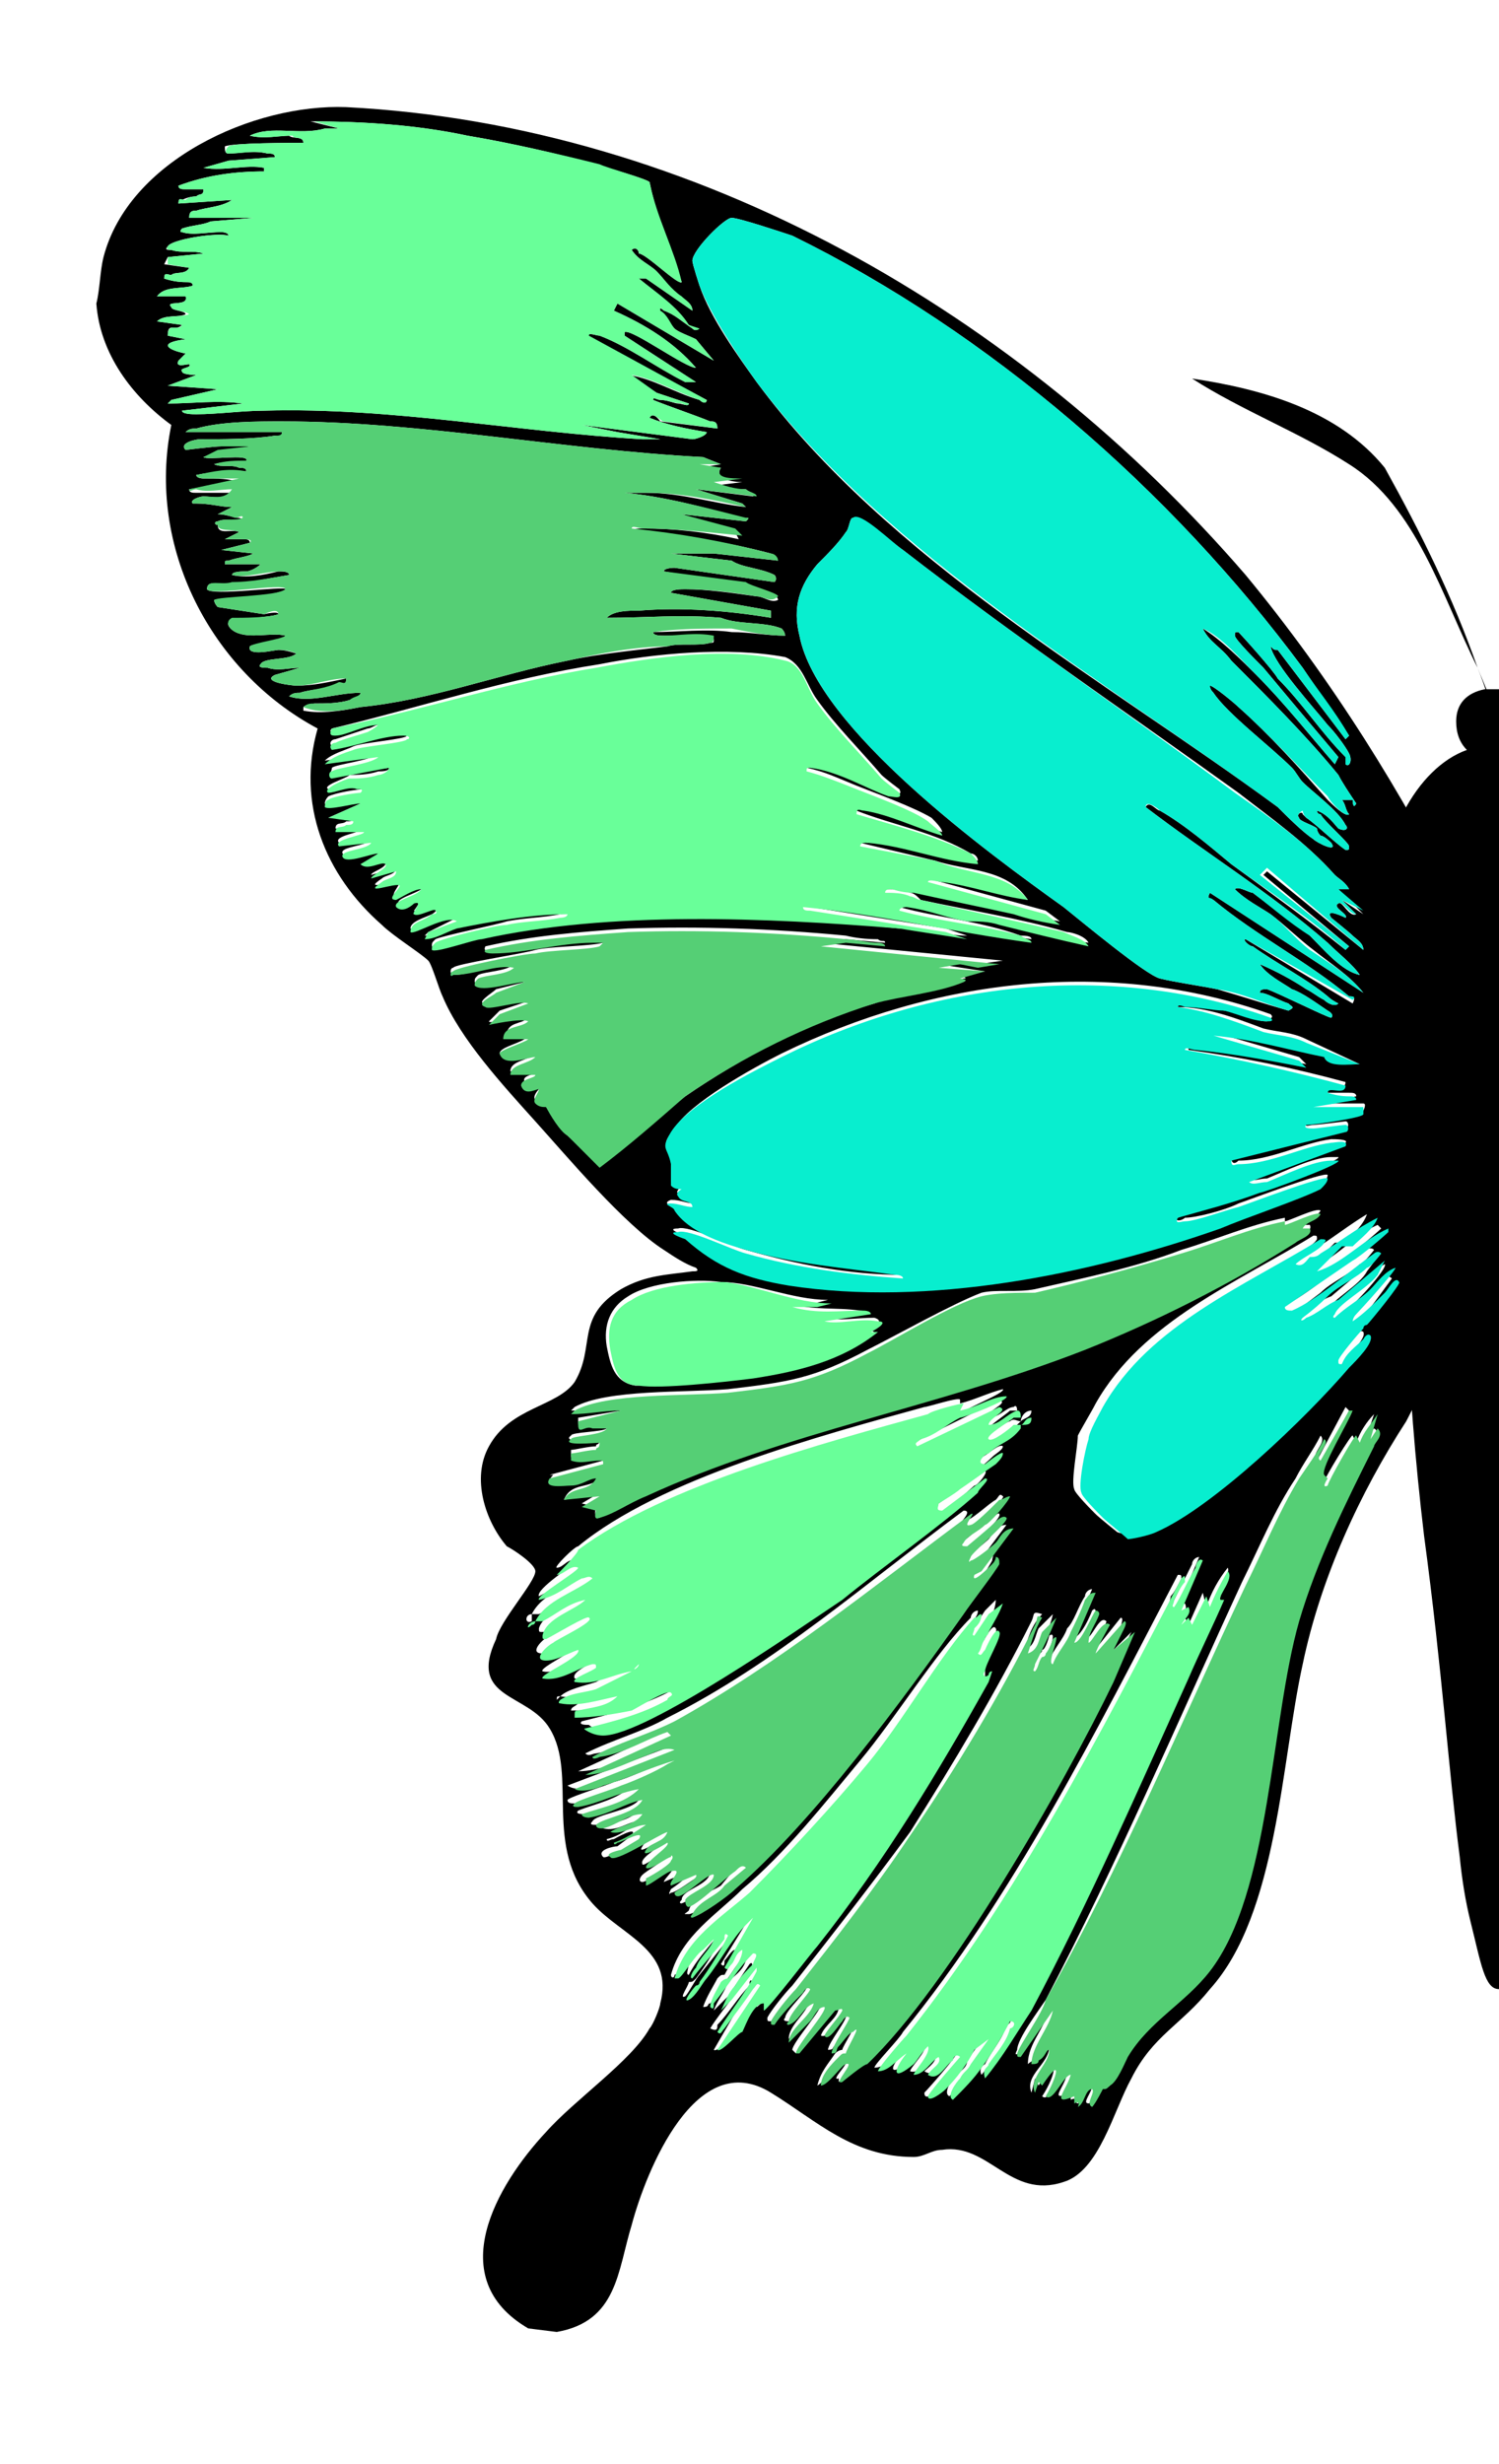 <svg version="1.2" xmlns="http://www.w3.org/2000/svg" viewBox="0 0 42 69" width="42" height="69">
	<title>motyl_04_pół_lewa</title>
	<style>
		.s0 { fill: #000000 } 
		.s1 { fill: #55cf75 } 
		.s2 { fill: #08eecf } 
		.s3 { fill: #69ff99 } 
	</style>
	<g>
		<path class="s0" d="m41.8 29.8l-0.8-4.2c-1.7-3.4-3.7-6.6-6.1-9.5-6.3-7.3-15.4-12.6-25.2-13.1-2.6-0.1-6.1 1.5-6.8 4.2-0.1 0.4-0.1 0.9-0.2 1.3 0.1 1.4 1 2.6 2.1 3.4-0.7 3.4 1.1 6.9 4.1 8.5-0.6 2.1 0.2 4.1 1.8 5.5 0.3 0.3 1.1 0.8 1.3 1 0.1 0.1 0.3 0.8 0.4 1 0.5 1.2 1.7 2.5 2.6 3.5 0.9 1 2.5 2.9 3.6 3.6 0.3 0.2 0.6 0.4 0.9 0.5 0.1 0.1 0 0.1-0.1 0.1-0.7 0.1-1.3 0.1-2 0.5-1.3 0.8-0.7 1.6-1.3 2.6-0.5 0.7-1.8 0.7-2.4 1.8-0.5 0.9-0.1 2.1 0.5 2.8 0.2 0.1 0.8 0.5 0.8 0.7 0 0.3-1 1.4-1.1 1.9-0.8 1.7 0.9 1.5 1.5 2.5 0.8 1.3-0.2 3.3 1.2 4.9 0.8 0.9 2.3 1.3 1.9 2.8 0 0.1-0.2 0.6-0.3 0.7-0.5 0.9-2.1 2-2.9 2.9-1.4 1.5-2.9 4.1-0.5 5.5l0.8 0.1c1.7-0.3 1.7-1.7 2.1-3 0.4-1.5 1.8-5 3.9-3.7 1.3 0.8 2.3 1.8 4 1.8 0.3 0 0.5-0.2 0.8-0.2 1.3-0.2 1.9 1.4 3.4 0.9 1-0.3 1.4-2 1.9-2.9 0.6-1.2 1.4-1.5 2.2-2.5 1.9-2.1 2-6.4 2.6-9.1 0.5-2.4 1.6-4.8 2.9-6.8l1.8-3.5 0.6-6.5zm-3.6-4.2l-0.6-0.4 0.4 0.4c-0.2 0.1-0.4-0.4-0.5-0.3-0.2 0.1 0.3 0.3 0.2 0.4 0 0-0.6-0.3-0.4 0 0 0 0.5 0.4 0.6 0.5 0.1 0.1 0.3 0.2 0.3 0.4l-2.7-2.2-0.1 0.1 2.4 2-0.1 0.1c-1-0.8-2.1-1.6-3.2-2.4-0.6-0.5-1.3-1.1-2-1.5-0.1 0-0.3-0.3-0.4-0.1 1.7 1.3 3.5 2.4 5.1 3.8 0.3 0.3 0.7 0.6 0.9 0.9-0.5-0.1-1-0.7-1.4-1.1-0.4-0.3-1.2-0.9-1.6-1.2-0.1 0-0.4-0.2-0.5-0.1 0.3 0.3 0.7 0.5 1 0.7 0.4 0.3 0.8 0.7 1.2 1 0.5 0.4 1 0.7 1.4 1.2l-4.3-2.8c-0.1 0.2 0 0.2 0.1 0.2 1.2 1 2.6 1.7 3.8 2.7 0.1 0 0.2 0 0.1 0.2l-3-1.8c-0.1 0 0.1 0.2 0.2 0.2 0.7 0.5 1.5 0.9 2.1 1.4q0.1 0.1 0.3 0.2c-0.1 0.1-0.3 0-0.4-0.1-0.2-0.1-0.3-0.2-0.5-0.3q-0.6-0.4-1.3-0.7c0.2 0.3 0.6 0.5 0.9 0.7 0.3 0.1 0.7 0.4 1 0.6 0 0 0.2 0.1 0.1 0.2-0.1 0-1.5-0.7-1.8-0.8-0.1 0-0.2 0-0.2 0.1 0.2 0 0.5 0.2 0.8 0.3 0.1 0.1 0.2 0.1 0 0.2-0.7-0.2-1.3-0.4-2-0.6-0.5-0.1-1.2-0.2-1.6-0.3-0.4-0.1-2.2-1.6-2.7-2-2.1-1.5-6.9-5-7.4-7.6-0.2-0.8 0-1.4 0.5-2 0.3-0.3 0.6-0.6 0.8-0.9 0.1-0.1 0.1-0.4 0.2-0.4 0.2-0.1 1.1 0.7 1.4 0.9 3.1 2.4 6.2 4.5 9.4 6.8 0.9 0.7 1.9 1.4 2.7 2.3 0.1 0.1 0.3 0.2 0.4 0.4h-0.3l0.7 0.7zm-0.4-0.6c0.1 0.1 0.2 0.1 0.2 0.1 0 0-0.1 0-0.2-0.1zm0.3 1.8q0 0-0.1-0.1 0.1 0.1 0.1 0.1h-0.2 0.2zm-17.6-20.7c0.2 0 1.4 0.4 1.7 0.5 5.5 2.7 10.6 7.1 14.3 12.1 0.4 0.6 0.9 1.3 1.3 1.9l-0.1 0.1-1.9-2.5c-0.1 0-0.1 0-0.2-0.1 0.1 0.5 1.2 1.7 1.6 2.2 0.2 0.2 0.5 0.6 0.6 0.8 0.1 0.2 0 0.4-0.1 0.3 0 0 0-0.1 0-0.2-0.7-0.7-1.2-1.5-1.9-2.2-0.1-0.2-1-1.2-1.1-1.3-0.1 0-0.1 0-0.1 0.1 0 0.1 0.6 0.7 0.8 0.9q1 1.2 2.1 2.5l-0.1 0.2c-0.7-0.8-1.4-1.7-2.2-2.5-0.4-0.4-1-1-1.5-1.3 0.2 0.4 0.5 0.5 0.8 0.9 1 1 2.1 2.1 3 3.2 0.1 0.2 0.3 0.5 0.5 0.8-0.1 0.2-0.1-0.1-0.1-0.1-0.1 0-0.2 0-0.3 0 0.1 0.1 0.1 0.3 0.2 0.4-0.1 0.1-0.5-0.3-0.6-0.4-0.8-0.9-1.6-1.8-2.5-2.6-0.1-0.1-0.7-0.6-0.8-0.6q0 0.1 0.1 0.2c0.4 0.6 1.6 1.5 2.2 2.1 0.1 0.1 0.2 0.3 0.3 0.4 0.3 0.3 1 0.8 1.2 1.2 0.1 0.1 0 0.2-0.2 0.1-0.1-0.1-0.3-0.4-0.6-0.5 0 0 0 0.1 0.1 0.1 0.1 0.2 0.8 0.8 0.8 0.9 0 0.1 0 0.1-0.1 0.1-0.3-0.2-0.8-0.7-1.1-0.9-0.1-0.1-0.1-0.1-0.1-0.1 0-0.1-0.2 0-0.1 0.1 0 0.1 0.4 0.2 0.5 0.3 0 0 0 0.1 0.1 0.2 0.1 0 0.3 0.2 0.3 0.2 0.2 0.3-0.4 0-0.5-0.1-0.3-0.2-0.7-0.6-1-0.9-4.9-3.6-10.9-6.9-14.6-11.9-0.5-0.7-1.3-1.8-1.6-2.7 0 0-0.2-0.6-0.2-0.7 0-0.3 0.9-1.2 1.1-1.2zm-15.8 5.2l0.1-0.1 1.3-0.3-1.4-0.1 0.8-0.3c0 0-0.4 0-0.4-0.1-0.1-0.1 0.3-0.1 0.2-0.2-0.1 0-0.4 0.1-0.3-0.1l0.2-0.2c-0.5-0.1-0.8-0.3 0-0.4l-0.5-0.1c0-0.4 0.2-0.1 0.4-0.3l-0.7-0.1c0.2-0.2 0.6-0.1 0.8-0.2 0-0.1-0.4-0.1-0.4-0.2-0.2-0.2 0.5 0 0.4-0.3h-0.8c0.2-0.3 0.7-0.2 1-0.3 0-0.1-0.1-0.1-0.2-0.1q-0.3 0-0.6-0.1c0-0.2 0.1-0.1 0.2-0.1 0.1-0.1 0.4 0 0.5-0.2l-0.7-0.1 0.1-0.2 1-0.1c-0.3-0.1-0.6 0-0.9-0.1-0.1 0-0.2 0-0.1-0.1 0.1-0.2 1.4-0.4 1.7-0.3 0-0.1-0.2-0.1-0.2-0.1-0.4 0-0.8 0.1-1.1 0-0.1 0 0-0.1 0-0.1 0.3-0.1 0.6-0.1 0.8-0.2l1.2-0.1h-1.8c0-0.2 0.1-0.2 0.2-0.2 0.3-0.1 0.7-0.1 1-0.3l-1.5 0.1c0-0.2 0.1-0.1 0.1-0.1q0.2-0.1 0.4-0.1c0.1-0.1 0.2 0 0.2-0.2q-0.3 0-0.5 0c-0.1 0-0.2 0-0.2-0.1 0.8-0.3 1.6-0.4 2.4-0.4v-0.1c-0.5-0.1-1.1 0.1-1.7 0l0.7-0.2 1.3-0.1c0-0.1-0.1-0.1-0.2-0.1-0.4-0.1-0.8 0-1.1 0-0.1 0-0.1-0.1-0.1-0.2 0.2-0.1 1.9-0.1 2.2-0.1 0-0.2-0.3-0.1-0.4-0.2-0.3 0-0.7 0.1-1.1 0 0.6-0.3 1.4 0 2.1-0.2h0.4l-0.8-0.2c1.5 0 3 0.1 4.4 0.4 1.2 0.2 2.5 0.5 3.6 0.8 0.3 0.1 1.4 0.4 1.5 0.5 0.2 1 0.6 1.9 0.9 2.8-0.1 0.1-1-0.8-1.2-0.8 0-0.1-0.1-0.2-0.2-0.1 0.2 0.3 0.5 0.4 0.7 0.6 0.2 0.2 0.4 0.5 0.6 0.7 0.2 0.1 0.4 0.2 0.4 0.4l-1.3-0.9h-0.2c0.5 0.4 1 0.8 1.4 1.3l0.2 0.1c0 0.1-0.1 0-0.1 0-0.3-0.2-0.5-0.4-0.8-0.5-0.1-0.1-0.2-0.1-0.2 0 0.2 0.1 0.4 0.4 0.5 0.5 0.1 0.1 0.4 0.2 0.6 0.3l0.5 0.6-2.7-1.6-0.1 0.2c0.9 0.4 1.7 0.9 2.3 1.6-0.3 0-1.8-1.1-2-1v0.1l2 1.3q-0.1 0-0.3 0c-0.8-0.4-1.6-1-2.4-1.3-0.1 0-0.3-0.1-0.4 0l3.4 1.8c0 0.1-0.1 0.1-0.2 0-0.7-0.2-1.3-0.6-2-0.7l0.8 0.5 0.9 0.3c0 0.1-0.2 0-0.3 0-0.1 0-0.3-0.1-0.5-0.1-0.1 0-0.2-0.1-0.2 0 0.5 0.2 1.1 0.4 1.6 0.6 0.1 0 0.2 0 0.2 0.2l-1.6-0.2c0 0-0.2-0.3-0.3-0.1 0.5 0.2 1 0.3 1.6 0.4 0 0.1-0.3 0.2-0.4 0.2l-3.1-0.4 1 0.2 1.2 0.2h-0.5c-3.5-0.2-7-0.9-10.6-0.8-0.6 0-1.3 0.1-1.9 0.1-0.1 0-0.4 0-0.4-0.1l1.7-0.2c-0.7-0.1-1.4 0-2.1 0zm3.8 8.5c0.1-0.1 0.2 0 0.3-0.1 0.3 0 0.7 0 1-0.1 0.1 0 0.3-0.1 0.3-0.2-0.7 0-1.4 0.3-2 0.1 0.1-0.1 0.2-0.1 0.3-0.1 0.3-0.1 0.7-0.1 1.1-0.2 0.1-0.1 0.2 0 0.2-0.2-0.5 0.1-0.9 0.2-1.4 0.2-0.1 0-1-0.1-0.6-0.3l0.7-0.2c-0.3 0-0.6 0.1-0.9 0-0.1 0-0.3 0-0.2-0.1 0.1-0.2 0.8-0.1 1-0.3q-0.3-0.1-0.5-0.1c-0.1 0-0.9 0.2-0.8-0.1 0.1-0.1 0.9-0.1 1-0.3-0.4-0.1-1 0.1-1.4-0.1-0.2-0.1-0.3-0.3-0.1-0.3 0.3-0.1 1-0.1 1.3-0.2 0-0.1-0.4 0-0.4 0l-1.3-0.2c0 0-0.1-0.1-0.1-0.2 0.1 0 1.8-0.1 2-0.3 0-0.1-2.1 0.2-2.2 0 0-0.3 0.4-0.1 0.7-0.1 0.5-0.1 1-0.2 1.6-0.3 0-0.1-0.2-0.1-0.3-0.1-0.4 0.1-0.9 0.2-1.3 0.1 0-0.1 0.3-0.1 0.4-0.1 0.1 0 0.3-0.1 0.4-0.2h-1c0-0.1 0-0.1 0.1-0.1 0.3-0.1 0.5-0.1 0.7-0.2l-0.9-0.1 0.8-0.2c0-0.1-0.1-0.1-0.2-0.1q-0.2 0-0.5 0l0.4-0.2c-0.2-0.1-0.6 0.1-0.6-0.2-0.1 0-0.1-0.1 0-0.1 0.2-0.1 0.5 0 0.7 0 0-0.1-0.1-0.1-0.2-0.1q-0.3-0.1-0.5-0.1l0.4-0.2c-0.3 0-0.6-0.1-1-0.1 0 0 0 0-0.1 0-0.1-0.1 0.2-0.2 0.3-0.2 0.2 0 0.6 0.1 0.8-0.1-0.3 0-0.7 0-1 0-0.1 0-0.2 0-0.2-0.1l1.4-0.2c-0.3-0.1-0.6-0.1-1-0.1 0 0-0.2 0-0.2-0.1 0.5-0.1 0.9-0.1 1.4-0.1 0-0.1-0.1-0.1-0.2-0.1-0.2-0.1-0.5 0-0.7-0.1 0.3-0.1 0.6 0 0.9-0.1 0.1-0.2-1.1 0-1.2-0.1l0.4-0.1 0.9-0.2q-0.4 0-0.8 0c-0.2 0-1 0.1-1 0.1-0.2-0.2 0.3-0.3 0.4-0.3 0.6 0 1.5 0 2.1-0.1 0.1 0 0.2 0.1 0.2-0.1h-2.7c0.1-0.1 0.2-0.1 0.3-0.1 0.7-0.2 1.7-0.2 2.4-0.2 3.9 0 7.9 0.8 11.8 1l0.5 0.2-0.6 0.1h0.6c-0.2 0.3 0.3 0.4 0.6 0.4l-0.8 0.1c0.3 0.1 0.6 0.1 0.9 0.1 0.1 0.1 0.3 0.1 0.2 0.2l-1.6-0.2 1.3 0.4 0.1 0.1c-0.9-0.1-1.8-0.4-2.8-0.4h-0.6c1.1 0.1 2.2 0.4 3.3 0.7 0.2 0 0.2 0 0.1 0.1l-1.8-0.2 1.5 0.5 0.1 0.2c-0.9-0.2-1.8-0.3-2.7-0.3-0.1 0-0.3 0-0.3 0.1q2 0.1 3.9 0.6c0 0.1 0.1 0.1 0.2 0.2l-1.8-0.2h-1.2l1.7 0.2c0.3 0.2 0.8 0.2 1.2 0.4 0 0 0.1 0.1 0 0.2l-2.8-0.4c0 0-0.3 0-0.3 0.1l2.3 0.4c0.1 0 0.9 0.2 0.9 0.4-0.2 0.1-0.4-0.1-0.6-0.1-0.7-0.1-1.4-0.2-2-0.2-0.1 0-0.4 0-0.4 0.1l2.8 0.5v0.2c-1.2-0.2-2.5-0.3-3.7-0.2-0.3 0-0.7 0-0.9 0.2 1.1 0 2.1-0.1 3.2 0 0.5 0.2 1.2 0.1 1.7 0.3 0.1 0.1 0.1 0.2 0.1 0.2-0.5 0-1-0.1-1.5-0.1-0.7-0.1-1.5 0-2.2 0 0 0.1 0.2 0.1 0.3 0.1 0.4 0 0.9 0 1.4 0.1 0 0.1 0 0.1-0.1 0.1-0.3 0.1-0.9 0-1.2 0.1-0.8 0.1-1.9 0.2-2.8 0.4-2 0.4-3.8 1.1-5.8 1.3-0.5 0.1-1.1 0.2-1.6 0.1zm3.6 6.7c0-0.1 0-0.1 0.1-0.2 0.2-0.1 1.7-0.4 2-0.5 0.5-0.1 1-0.1 1.5-0.2 0 0 0.2 0 0.3-0.1-1.1 0-2.2 0.2-3.1 0.4-0.4 0.1-0.7 0.3-1 0.3l0.1-0.1 0.8-0.4c-0.3-0.2-1.2 0.4-1.3 0.3 0-0.2 0.4-0.3 0.6-0.4 0 0 0.2-0.1 0.1-0.2 0-0.1-0.5 0.2-0.6 0.1 0 0 0.3-0.4 0.1-0.3-0.1 0-0.4 0.3-0.5 0.1-0.2-0.1 0.5-0.3 0.6-0.4-0.2-0.1-0.5 0.1-0.7 0.2-0.2 0 0.1-0.3 0.1-0.4-0.1-0.1-1.1 0.3-0.5-0.1 0.1-0.1 0.4-0.1 0.4-0.3l-0.7 0.2c0-0.1 0.5-0.2 0.4-0.4-0.1-0.1-0.5 0.2-0.6 0.1l0.4-0.3c-0.2-0.1-0.9 0.2-1 0-0.1-0.2 0.7-0.2 0.8-0.4l-0.9 0.1c-0.2-0.2 0.7-0.3 0.7-0.4h-0.8c0-0.2 0.2-0.1 0.3-0.2 0.1 0 0.2 0 0.2-0.1h-0.7l0.9-0.4c-0.1-0.1-0.9 0.1-1 0 0 0 0-0.1 0.1-0.2 0.2-0.1 0.8-0.2 1-0.2 0-0.1-0.1-0.1-0.2-0.1-0.2 0-0.5 0.1-0.8 0.1-0.2-0.1 0.5-0.3 0.6-0.4 0.2 0 0.5 0 0.8-0.1 0.1 0 0.3 0 0.3-0.1l-1.6 0.2c-0.1 0 0-0.1 0-0.2 0.1-0.1 1.1-0.2 1.3-0.4l-1.5 0.2c0.2-0.2 0.6-0.3 0.8-0.4 0.2-0.1 1.5-0.2 1.5-0.3 0.1 0 0.1-0.1 0-0.1-0.7 0-1.4 0.3-2.1 0.4-0.1-0.1 0-0.2 0.1-0.2 0.3-0.1 0.6-0.2 0.9-0.3 0.1 0 0.2-0.1 0.3-0.1-0.4-0.1-0.8 0.2-1.2 0.2-0.1 0-0.2 0-0.1-0.1 2.5-0.6 4.9-1.4 7.5-1.8 1.5-0.3 3.6-0.5 5.2-0.2 0.5 0.2 0.6 0.8 0.9 1.2 0.5 0.7 1.2 1.4 1.8 2.1 0.1 0.1 0.5 0.4 0.5 0.4 0.1 0.2-0.1 0.1-0.2 0.1-0.7-0.2-1.5-0.6-2.3-0.8-0.1 0-0.1 0-0.1 0.1 0.5 0.1 0.9 0.3 1.4 0.5 0.5 0.2 1.6 0.6 2.1 0.9 0.1 0.1 0.3 0.3 0.3 0.4-0.7-0.2-1.5-0.6-2.2-0.7-0.1 0-0.2 0-0.2 0.1 1 0.4 2.2 0.6 3.2 1.2 0.1 0 0.2 0.1 0.2 0.2-1-0.1-2-0.5-3.1-0.5 0 0-0.2-0.1-0.2 0l2.1 0.5c0.9 0.3 2 0.2 2.6 1.1-0.8-0.2-1.6-0.4-2.4-0.6-0.1 0-0.4-0.1-0.4 0l3.3 0.9 0.4 0.3q-0.6-0.1-1.2-0.2c-1-0.3-1.9-0.5-2.9-0.7q-0.3 0-0.6 0c-0.1 0-0.2-0.1-0.2 0 0.2 0 0.5 0 0.7 0.1 0.1 0 0.2 0.1 0.3 0.2 1.4 0.3 2.7 0.5 4.1 0.9 0.1 0 0.5 0.1 0.6 0.3-0.9-0.1-1.7-0.4-2.5-0.6-0.3 0-0.6 0-0.8-0.1-0.6-0.1-1.1-0.3-1.7-0.3-0.1 0-0.3-0.1-0.3 0 1.1 0.3 2.3 0.4 3.4 0.8 0.1 0 0.3 0 0.3 0.1-2.1-0.3-4.2-0.8-6.4-1 0 0.1 0.1 0.1 0.2 0.1 1.3 0.2 2.5 0.4 3.8 0.6l0.6 0.2c-0.6 0-1.3-0.2-1.9-0.2-3.7-0.4-8.1-0.5-11.7 0.2-0.2 0-1.3 0.4-1.4 0.3zm4.7 6.1l-0.9-0.8c-0.2-0.2-0.5-0.7-0.6-0.8-0.1-0.1-0.2-0.1-0.3-0.2-0.1-0.1 0.1-0.3 0.1-0.3-0.1-0.1-0.4 0.1-0.4-0.2-0.1-0.2 0.3-0.2 0.4-0.3h-0.8c0-0.3 0.5-0.3 0.7-0.5-0.2 0-0.9 0.3-1 0 0-0.2 0.7-0.3 0.8-0.5h-0.6c0-0.4 0.4-0.3 0.6-0.5-0.2-0.1-1.1 0.2-1.1 0.1l0.3-0.3 0.9-0.3c-0.3-0.1-1.2 0.2-1.3 0.1-0.3 0 0.2-0.3 0.3-0.4l0.8-0.2c-0.3-0.1-1.2 0.2-1.4 0 0-0.1 0-0.1 0.1-0.2 0.2-0.1 0.8-0.1 1-0.3-0.5-0.1-1.1 0.3-1.7 0.3-0.1 0-0.1-0.2 0-0.2 0-0.1 2-0.4 2.3-0.5 0.4-0.1 1.5-0.1 1.9-0.2v-0.1q-0.1 0-0.3 0c-0.9 0.1-1.9 0.3-2.8 0.3 0 0-0.3 0.1-0.2-0.1 1.3-0.3 2.6-0.4 4-0.5q3-0.1 6.1 0.2 0.4 0.1 0.9 0.1c0.1 0.1 0.2 0 0.2 0.1l-1.1-0.1-0.7 0.1 5.1 0.5-0.7 0.1h-0.5-0.6l1.3 0.2-0.7 0.1c-0.1 0 0.3 0.1 0.1 0.1-0.7 0.3-1.8 0.4-2.5 0.7-1.8 0.5-3.7 1.5-5.3 2.6-0.8 0.6-1.6 1.3-2.4 1.9zm2.4 2c0 0-0.6-0.2-0.2-0.2 0.3-0.1 1.5 0.5 1.9 0.6 1.4 0.4 2.9 0.7 4.4 0.7 0-0.1-0.2-0.1-0.2-0.1-1.4-0.2-2.8-0.3-4.2-0.7-0.7-0.2-1.6-0.5-2-1.1 0 0-0.4-0.1-0.1-0.2 0.3 0 0.4 0.1 0.7 0.1-0.1-0.2-0.4-0.1-0.5-0.3-0.1 0 0.1-0.2 0.1-0.2 0 0-0.2 0-0.3-0.1 0-0.1 0-0.4 0-0.6-0.1-0.5-0.3-0.4 0.1-0.9 0.4-0.7 2.2-1.7 3-2.1 4.3-2.1 9.2-2.7 13.7-1.1 0.1 0.1 0 0.1-0.1 0.2-0.4 0-0.8-0.3-1.2-0.3-0.3-0.1-0.7-0.1-1.1-0.2 0 0-0.2 0-0.2 0.1 0.8 0 1.6 0.3 2.4 0.6 0.4 0.1 0.8 0.1 1.2 0.3l1.5 0.7c-0.3-0.1-0.9 0-1-0.3-1-0.2-2-0.5-3.1-0.6l2.4 0.7 0.2 0.2c-1-0.2-2.1-0.4-3.1-0.5-0.1 0-0.2-0.1-0.2 0.1q2.2 0.3 4.4 0.9c0 0.3-0.5 0-0.5 0.3q0.3 0 0.6 0c0.1 0 0.2 0 0.2 0.1l-1.2 0.2h1.4c0.1 0 0 0.2 0 0.2 0 0.1-1.4 0.3-1.6 0.3-0.1 0.2 0.1 0.1 0.2 0.1 0.1 0 0.9-0.1 0.9-0.1 0.1 0 0.1 0.2 0 0.2l-3.2 0.8c0 0.2 0.1 0.2 0.2 0.1 0.9 0 1.8-0.5 2.6-0.6 0.1 0 0.5 0 0.4 0.1l-2.7 1c0.1 0.1 0.3 0 0.5 0 0.5-0.2 1.3-0.6 1.8-0.6q0.1 0 0.2 0c0.1 0.1-2.1 0.9-2.2 0.9-0.8 0.3-1.6 0.5-2.3 0.8-0.1 0.1 0.1 0.1 0.2 0 0.3 0 1.1-0.2 1.5-0.4 0.3-0.1 2.4-0.9 2.5-0.8 0 0.1-0.1 0.2-0.2 0.3-0.6 0.4-2.1 0.9-2.8 1.1-3.6 1.4-8.2 2.3-12.1 1.6-1.2-0.2-2-0.4-2.9-1.3zm-3.8 6.7l1.5-0.4c0-0.1 0-0.1-0.1-0.1-0.3 0-0.5 0.1-0.8 0 0-0.1 0-0.1 0-0.2 0.1 0 0.5-0.1 0.7-0.1 0-0.1 0.1 0 0.1-0.2-0.1 0.1-1.1 0.1-0.8-0.1 0-0.1 0.9-0.1 1-0.2l-0.4-0.1c-0.2 0-0.4 0.2-0.4-0.1v-0.1l1.2-0.2c-0.5-0.1-0.9 0-1.4 0 0 0 0 0 0.1-0.1 0.9-0.5 3.1-0.4 4.3-0.5 1.7-0.2 2.4-0.3 3.9-1.1 0.8-0.4 2.4-1.3 3.2-1.6 0.4-0.1 1 0 1.5-0.1 1.3-0.3 2.8-0.6 4.1-1.1 1-0.3 1.9-0.7 2.9-0.9v0.1c0.1 0 0.9-0.4 1-0.3-0.1 0.2-0.4 0.2-0.5 0.4h0.2c0.1 0.2-0.3 0.3-0.4 0.4-1.9 1.2-3.9 2.2-5.9 3-4.1 1.6-8.4 2.3-12.3 4.1-0.4 0.3-0.8 0.5-1.3 0.7-0.2 0-0.1-0.3-0.1-0.3l-0.4-0.1 0.5-0.3-1 0.2c0.2-0.5 0.7-0.3 1-0.6-0.3-0.1-0.5 0.1-0.8 0.1-0.2 0-0.8 0.1-0.5-0.2zm2.2-5c0.6-0.4 1.9-0.5 2.6-0.4 0.9 0 2 0.5 3 0.5l-0.4 0.1h-0.7c0.7 0.2 1.3 0.1 2 0.2 0 0 0.2 0 0.2 0.1l-1.3 0.1c0.5 0.1 1 0 1.5 0 0.3 0.1 0 0.2-0.2 0.3l0.2 0.1c-1 0.7-2.2 1-3.5 1.2-0.7 0.1-2.6 0.3-3.2 0.3-0.6-0.1-0.7-0.6-0.8-1.1-0.1-0.6 0.1-1.1 0.6-1.4zm10 21.5c0.2-0.4 0.5-0.7 0.6-1.1 0.1 0 0.2-0.2 0-0.1-0.2 0.4-0.5 0.8-0.8 1.2-0.2 0.4-0.5 0.6-0.8 0.9-0.2-0.1 0.1-0.5 0.2-0.6 0.1-0.1 0.3-0.2 0.3-0.4l0.5-0.7-0.4 0.4c-0.2 0.3-0.5 0.7-0.8 1-0.1 0.1-0.5 0.5-0.5 0.2 0.1-0.1 0.9-1 0.9-1.1-0.1-0.1-0.2 0.1-0.2 0.1-0.2 0.2-0.4 0.6-0.7 0.4 0.1-0.1 0.4-0.3 0.3-0.5-0.2 0.1-0.4 0.6-0.7 0.5 0-0.1 0.5-0.6 0.4-0.7-0.1 0.1-0.3 0.3-0.4 0.4-0.6 0.5-0.6 0.2-0.2-0.2-0.3 0.1-0.5 0.4-0.8 0.4 0-0.1 0.7-0.8 0.8-1 3.1-3.8 5.4-8.4 7.7-12.8 0.1 0 0.1 0 0.1 0.1-0.1 0.2-0.2 0.4-0.3 0.5 0 0.1-0.1 0.3 0 0.3 0.2-0.4 0.4-0.8 0.6-1.2 0-0.1 0.1-0.2 0.2-0.2l-0.6 1.4 0.2-0.1c0.1 0.2-0.1 0.3-0.2 0.5l0.2-0.1 0.1 0.2 0.4-0.9 0.1 0.4q0.2-0.6 0.6-1.1c0.1 0.2-0.4 0.7-0.3 0.8h0.1c-0.3 0.8-0.7 1.5-1 2.2-1.4 3.1-2.7 6.3-4.4 9.3-0.4 0.7-0.8 1.3-1.3 1.9-0.1-0.2 0.1-0.3 0.1-0.3zm10.8-17.3c-0.8 1.6-1.6 3.1-2.1 4.8-0.7 2.9-0.8 7.6-2.5 9.9-0.7 0.9-1.7 1.4-2.3 2.3-0.1 0.2-0.3 0.7-0.4 0.9-0.1 0.1-0.2 0-0.3 0 0 0.1-0.2 0.5-0.3 0.5-0.2 0 0.1-0.3 0.1-0.5-0.3 0-0.2 0.4-0.4 0.5-0.1 0 0-0.2-0.2-0.1v-0.2c-0.7 0.3-0.1-0.2-0.1-0.6-0.2 0.1-0.5 0.9-0.7 0.7 0.4-0.6 0.5-1.3-0.1-0.3l-0.1-0.2-0.1 0.4c-0.2-0.5 0.5-0.8 0.5-1.3-0.2 0-0.2 0.2-0.3 0.3-0.1 0.1-0.2 0.1-0.3 0.2 0-0.6 0.5-1 0.6-1.6l-0.8 1.3c-0.1 0-0.2 0.1-0.1-0.1 0-0.3 0.6-1.1 0.8-1.4 2-3.8 3.7-7.8 5.5-11.7 0.5-1 0.9-2 1.5-2.9 0.2-0.4 0.5-0.8 0.7-1.2 0.2 0.2-0.3 0.5-0.1 0.7l0.8-1.5 0.1 0.1c-0.1 0.2-0.9 1.6-0.8 1.7l0.1 0.1c0 0.1-0.2 0.3 0 0.2 0-0.1 0.8-1.4 0.8-1.3l0.1 0.2c0.1-0.3 0.3-0.6 0.5-0.8l-0.2 0.6 0.2-0.2c0.2 0.1-0.1 0.3-0.1 0.5zm-14.9 17.7c-0.3 0.1 0.5-0.6 0.1-0.5-0.1 0-0.5 0.6-0.7 0.7 0.1-0.4 0.3-0.6 0.5-0.9 0.1-0.1 0.2-0.1 0.2-0.1 0-0.1 0.5-0.8 0.2-0.6-0.1 0-0.3 0.4-0.4 0.5-0.1 0 0 0.1-0.2 0.1 0-0.2 0.6-0.9 0.5-1-0.1-0.1-0.1 0.1-0.2 0.1-0.1 0.1-0.3 0.6-0.5 0.5 0.1-0.3 0.5-0.5 0.5-0.8 0 0-0.1 0-0.1 0l-1.1 1.3-0.1-0.1c0-0.2 0.9-1.2 0.8-1.3-0.2 0-0.3 0.3-0.4 0.5q-0.3 0.2-0.5 0.5c0-0.4 0.5-0.7 0.6-1.1-0.2 0.1-0.4 0.5-0.6 0.6q-0.2 0-0.1-0.1c0-0.2 0.7-0.8 0.6-0.9-0.1-0.1-0.2 0.1-0.2 0.1-0.3 0.3-0.5 0.6-0.8 0.9-0.1 0-0.1 0-0.1-0.1 0.1-0.2 0.5-0.7 0.7-0.9 1.1-1.4 2.2-2.8 3.3-4.3 1.2-1.9 2.4-3.9 3.4-5.9 0.1-0.2 0-0.3 0.3-0.2-0.3 0.3-0.4 0.7-0.5 1 0.3-0.1 0.3-0.4 0.4-0.6l0.4-0.4c-0.1 0.5-0.4 0.9-0.6 1.3 0 0.1-0.1 0.2 0 0.2 0.1-0.1 0.1-0.3 0.2-0.4 0 0 0.1 0 0.1-0.1 0.1 0 0.2-0.4 0.2-0.4 0.3-0.2-0.2 0.8 0 0.7 0.1-0.3 0.4-0.6 0.5-0.9 0.2-0.2 0.3-0.6 0.5-0.9 0-0.1 0.1-0.2 0.2-0.2l-0.6 1.4c0.3 0 0.6-0.8 0.6-0.8 0.1-0.1 0.1 0 0.1 0.1 0 0.2-0.3 0.5-0.3 0.7 0.2 0 0.4-0.7 0.6-0.5 0 0.1-0.4 0.7-0.4 0.9l0.8-1c0.1 0 0 0.2 0 0.3-0.1 0.2-0.2 0.3-0.2 0.6l0.5-0.5q-0.3 0.6-0.6 1.3c-1.4 2.9-4.5 8.5-6.9 10.7-0.1 0.1-0.6 0.5-0.7 0.6zm5.7-13.2c-0.1 0-0.1-0.2 0.1-0.4q0 0 0-0.1 0 0.1 0 0.1c-0.2 0.2-0.2 0.4-0.1 0.4zm-13.6 2.6c0-0.1 0-0.1 0.1-0.1 0.2-0.2 0.7-0.3 1-0.4l0.9-0.5c-0.5 0.1-1 0.5-1.5 0.4-0.1-0.2 0.5-0.4 0.5-0.5 0.1 0 0-0.1-0.1-0.1-0.4 0.1-0.9 0.5-1.3 0.4-0.1-0.1 1-0.6 0.9-0.7-0.3 0-0.6 0.2-0.9 0.2-0.4 0 0-0.4 0.2-0.5 0.1-0.1 1.2-0.6 1.1-0.7-0.1-0.1-1.1 0.6-1.3 0.6-0.1 0-0.1 0-0.1-0.1 0.1-0.4 0.9-0.7 1.2-1-0.4 0.1-0.8 0.4-1.2 0.6 0 0-0.1 0-0.2 0 0 0 0 0.1 0 0.2-0.2 0.1-0.2-0.2 0-0.2 0.3-0.6 1.1-0.8 1.6-1.2 0-0.1-0.2 0-0.2 0-0.4 0.2-0.8 0.5-1.2 0.7-0.1-0.2 1-0.9 1.1-1-0.3-0.1-0.4 0.2-0.6 0.2-0.1 0 0.5-0.6 0.6-0.6 2.3-1.9 6.8-3.1 9.7-3.9 0.1 0 1-0.3 1-0.2v0.1c0.4-0.1 0.8-0.3 1.2-0.4 0.1 0.1-1.2 0.6-1.2 0.7-0.4 0.1-0.7 0.4-1.2 0.6-0.1 0-0.1 0.1-0.1 0.2l2.4-1.2c0.3 0.1-0.4 0.3-0.3 0.5 0.3 0 0.5-0.3 0.7-0.3 0.1-0.1 0.1 0.1 0.1 0.1 0 0-0.1 0-0.2 0-0.1 0.1-0.7 0.5-0.7 0.6 0.1 0.1 0.6-0.3 0.7-0.3 0.1-0.1 0.2 0 0.3 0 0-0.1 0.1-0.3 0.3-0.3 0 0.2-0.2 0.2-0.3 0.3-0.4 0.4-0.6 0.4-1 0.7-0.1 0-0.3 0.3-0.1 0.3 0.1 0 0.5-0.4 0.6-0.3 0 0.1-0.2 0.2-0.3 0.3-0.2 0.2-0.6 0.5-0.9 0.8-0.1 0-0.6 0.3-0.6 0.3-0.1 0.1-0.1 0.2 0 0.2l1.3-0.9c0.1 0-0.2 0.4-0.3 0.4-1 0.9-2.6 2.1-3.8 3-1.2 0.8-5.4 3.8-6.7 3.8q-0.2 0-0.3-0.1c-0.1 0-0.3 0-0.2-0.1 0.8-0.2 1.6-0.4 2.4-0.8 0 0 0.2-0.1 0.1-0.2-0.1-0.1-1 0.4-1.2 0.5-0.5 0.1-1 0.2-1.6 0.2 0-0.1 0.1-0.1 0.2-0.2 0.3-0.1 0.8-0.1 1.1-0.4-0.6 0.1-1.1 0.3-1.6 0.2zm3.2 5.3c0 0 0.6-0.4 0.5-0.5l-0.7 0.3c0-0.1 0.5-0.5 0.1-0.4-0.1 0.1-0.6 0.4-0.7 0.4-0.1 0-0.1-0.1 0-0.2 0.1-0.1 0.6-0.4 0.7-0.5 0-0.1 0-0.2-0.1-0.1-0.1 0-0.6 0.4-0.6 0.3-0.1-0.2 0.6-0.5 0.6-0.7-0.1 0-0.8 0.5-0.6 0.2 0.1-0.2 0.5-0.2 0.5-0.5-0.2 0.1-1.5 0.9-1.6 0.8-0.2-0.2 0.3-0.3 0.4-0.3l0.4-0.3c0.2-0.3-0.5 0.1-0.5 0.1-0.1 0-0.2 0.1-0.2 0 0.4-0.1 0.6-0.3 0.9-0.5-0.3 0-0.6 0.3-1 0.2 0.3-0.2 0.7-0.2 1-0.5-0.4 0-0.8 0.3-1.2 0.4-0.1 0-0.2 0-0.1-0.1 0.1-0.2 1.1-0.3 1.3-0.6-0.6 0-1 0.3-1.5 0.4-0.1 0-0.3 0-0.2-0.1 0.5-0.2 1.1-0.3 1.5-0.7-0.5 0.1-1.1 0.4-1.6 0.5-0.1 0-0.2 0-0.2-0.1 0.1-0.1 1.1-0.4 1.3-0.5 0.4-0.1 1-0.4 1.3-0.5 0.1-0.1 0.2-0.2 0.2-0.2-0.6 0.2-1.3 0.5-1.9 0.7-0.3 0.1-0.6 0.3-0.9 0.1l2.9-1.1c-0.3-0.1-0.6 0.2-0.9 0.3-0.5 0.1-1.1 0.4-1.7 0.4l2.4-1.1v-0.1c-0.7 0.3-1.3 0.6-1.9 0.7-0.1 0-0.2 0.1-0.3 0 0.8-0.4 1.6-0.6 2.3-1 3-1.5 5.6-3.8 8.3-5.8 0.3 0-0.2 0.4 0 0.3 0.2 0 0.7-0.5 0.9-0.6 0.1-0.1 0.1-0.2 0.2-0.1 0.1 0-0.6 0.7-0.7 0.7-0.1 0.2-0.5 0.4-0.6 0.5-0.1 0.1 0.1 0.2 0.1 0.1 0.1 0 0.6-0.5 0.8-0.6 0 0 0.3-0.3 0.3-0.2 0.1 0.1-0.9 1-1 1.1q0 0.2 0.1 0.1c0 0 0.5-0.4 0.6-0.5 0.1-0.1 0.2-0.4 0.5-0.4l-0.9 1.2-0.2 0.1c0 0.3 0.5-0.2 0.5-0.2q0.1-0.1 0.1-0.3c0.2 0 0.1 0.1 0.1 0.2-0.1 0.2-0.7 1.1-0.9 1.4-1.7 2.4-4.3 5.9-6.5 7.8-0.2 0.1-0.9 0.7-1.1 0.7-0.2 0-0.1 0 0-0.1 0.1-0.4 0.6-0.5 0.9-0.7l0.5-0.6c-0.1 0-0.1 0-0.2 0.1-0.3 0.2-1.1 0.9-1.4 1q-0.1 0 0-0.1c0-0.3 0.8-0.4 0.8-0.8-0.1-0.1-0.9 0.6-1.1 0.6q-0.1 0.1 0-0.1zm-0.9-0.6c0 0 0-0.1 0-0.1l-0.2 0.2c0 0 0 0 0.1 0q-0.1 0-0.1 0l0.2-0.2q0 0.1 0 0.1zm3.3 3.9v-0.2c-0.2 0-0.4 0.6-0.6 0.8 0 0.1-0.5 0.7-0.6 0.6l1.1-1.9c-0.1-0.1-0.1 0-0.1 0.1-0.3 0.3-0.6 0.8-0.9 1.1 0 0.1 0 0.2-0.2 0.1 0.3-0.5 0.9-1.1 1.1-1.7 0.1 0 0.1-0.2 0-0.1l-0.6 0.9-0.4 0.4c0.1-0.3 0.3-0.5 0.4-0.8 0.2-0.2 0.4-0.3 0.5-0.6 0 0 0.2-0.3 0.1-0.3-0.4 0.4-0.7 1-1.1 1.5-0.1 0 0 0.1-0.2 0.1 0.1-0.3 0.3-0.6 0.4-0.8 0.1-0.1 0.1-0.1 0.2-0.1 0.1-0.2 0.3-0.5 0.3-0.7-0.1 0-0.2 0.2-0.3 0.3 0 0.1 0 0.2-0.1 0.1l0.8-1.3c-0.1-0.1-0.2 0-0.2 0.1-0.4 0.5-0.8 1-1.2 1.5-0.1 0.1-0.3 0.5-0.4 0.6-0.2 0.1 0.1-0.3 0.1-0.4 0.1 0 0.1 0 0.2-0.1 0.3-0.4 0.6-0.9 0.8-1.3-0.2 0-0.1 0-0.2 0.1-0.3 0.4-0.6 0.7-0.8 1.1-0.1 0 0-0.2 0-0.3 0.2-0.3 0.4-0.5 0.6-0.8l-0.4 0.3c-0.1 0.1-0.5 0.8-0.6 0.8 0 0.1-0.1 0.1-0.1 0 0.3-1.1 1.3-1.7 2-2.4 1.2-1 2.3-2.4 3.3-3.6 1-1.2 2.1-3 3.1-4 0-0.1 0.1-0.2 0.2-0.2 0 0.2-0.2 0.3-0.2 0.4-0.1 0.1-0.2 0.2 0 0.2l0.4-0.6 0.3-0.3c0 0.3-0.2 0.6-0.3 0.9-0.1 0-0.2 0-0.2 0.1 0 0.1 0 0.3-0.1 0.4 0.1 0.1 0.1 0 0.1 0 0.1-0.1 0.4-0.8 0.5-0.6 0.1 0.1-0.4 0.9-0.5 1.1 0 0.1 0.1 0.2 0.1 0.1 0.1 0 0-0.1 0.1-0.1v0.3c-1.5 2.5-3 5-4.8 7.4-0.1 0.1-1.5 1.8-1.6 1.8zm-1.5-0.6l0.1-0.2-0.1 0.2zm0.3-0.4l0.2-0.2zm9.2-10.6q0 0 0.1 0-0.1 0-0.1 0zm0.3-0.4q0 0-0.1 0 0.1 0 0.1 0c0 0.1 0 0.2-0.1 0.3 0.1-0.1 0.1-0.2 0.1-0.3zm4 0.1q0 0 0 0 0 0 0 0-0.1 0-0.1 0 0 0 0.1 0zm0.1-0.8q0 0-0.1 0.1 0.1-0.1 0.1-0.1zm-0.3 1q0 0 0 0 0 0 0 0 0.1 0 0.1-0.1 0 0.1-0.1 0.1zm0 0.2q0-0.1 0-0.1 0 0 0 0.1zm-0.1 0.1q0 0.1-0.1 0.1 0 0 0.1 0zm-3.8-0.4q0 0-0.1 0c0 0 0.1 0 0.1 0zm8.7-7.4c0 0-0.1 0-0.1 0.1-0.2 0.1-0.7 0.8-0.8 0.9 0 0.1 0.1 0.1 0.2 0.1 0.1-0.3 0.4-0.5 0.6-0.7 0 0 0.1-0.2 0.2-0.1 0.1 0.2-0.5 0.7-0.6 0.9-1.2 1.4-3.8 3.9-5.5 4.6-0.2 0.1-0.6 0.2-0.8 0.1 0 0-0.5-0.4-0.6-0.5-0.1-0.1-0.6-0.6-0.6-0.7-0.1-0.2 0.1-1.2 0.1-1.5 0.1-0.2 0.4-0.7 0.5-0.9 1.3-2.3 4-3.4 6.1-4.7 0.1 0 0.1 0 0.1 0.1-0.1 0.2-0.6 0.4-0.8 0.6 0.2 0.1 0.3-0.2 0.4-0.2 0.1 0 0.2 0 0.3-0.1 0.5-0.3 1-0.7 1.5-1-0.1 0.3-0.4 0.6-0.7 0.8 0 0-0.2 0-0.2 0-0.2 0.2-0.5 0.5-0.7 0.7 0.7-0.2 1.2-0.9 1.9-1.2l0.1 0.1c-0.1 0.1-0.8 0.7-1 0.8l-1.9 1.3c0 0.1 0 0.1 0.1 0.1 0.7-0.3 1.7-1.2 2.3-1.6 0.1 0 0.2-0.1 0.3 0 0 0-0.3 0.4-0.4 0.4-0.3 0.3-0.8 0.5-1.1 0.8q-0.4 0.3-0.8 0.6c0 0.1 0.1 0.1 0.2 0 0.2-0.1 0.6-0.4 0.9-0.5l1.3-1.1-0.3 0.4c-0.2 0.4-1 0.8-1.1 1.1-0.1 0-0.1 0.1 0 0.1 0.3-0.3 0.7-0.5 1-0.8 0.2-0.2 0.4-0.5 0.6-0.6 0.1 0.1-0.9 1.2-1.1 1.3 0 0.1 0 0.2 0 0.2 0.3-0.3 0.6-0.5 0.9-0.8 0.1-0.1 0.2-0.5 0.4-0.3 0 0-0.8 1.1-0.9 1.2zm-1.1 3.1h-0.1q0-0.1 0-0.1 0 0 0 0.1h0.1z"/>
		<path class="s1" d="m22 17.8c-0.5 0-1-0.1-1.5-0.2-0.8 0-1.5 0-2.2 0.1 0 0.1 0.2 0.1 0.3 0.1 0.4 0 0.9-0.1 1.4 0 0 0.1 0 0.2-0.1 0.2-0.3 0.1-0.9 0-1.2 0.1-0.9 0-1.9 0.2-2.8 0.4-2 0.4-3.8 1.1-5.8 1.3-0.5 0.1-1.1 0.2-1.6 0 0.1-0.1 0.2-0.1 0.3-0.1 0.3 0 0.7 0 1-0.1 0.1-0.1 0.3-0.1 0.3-0.2-0.7 0-1.4 0.3-2 0.1 0.1-0.1 0.2-0.1 0.3-0.1 0.3-0.1 0.7-0.1 1.1-0.3 0.1 0 0.2 0.1 0.2-0.1-0.5 0-0.9 0.2-1.4 0.2-0.1 0-1-0.1-0.6-0.3l0.7-0.2c-0.3 0-0.6 0.1-0.9 0-0.1 0-0.3 0-0.2-0.1 0.1-0.2 0.8-0.1 1-0.3q-0.2-0.1-0.5-0.1c-0.1 0-0.9 0.2-0.8-0.1 0.1-0.1 0.9-0.2 1-0.3-0.4-0.1-1 0.1-1.4-0.1-0.2-0.1-0.3-0.3-0.1-0.4 0.3 0 1 0 1.3-0.1 0-0.2-0.4 0-0.4 0l-1.3-0.2c0 0-0.1-0.1-0.1-0.2 0.1-0.1 1.8-0.1 2-0.3 0-0.2-2.1 0.2-2.2 0 0-0.3 0.4-0.1 0.7-0.2 0.5 0 1-0.1 1.6-0.2 0-0.1-0.2-0.1-0.2-0.1-0.5 0-1 0.2-1.4 0.1 0-0.1 0.3-0.1 0.4-0.1 0.1 0 0.3-0.1 0.4-0.2h-1c0-0.1 0-0.1 0.1-0.1 0.3-0.1 0.5-0.1 0.7-0.2l-0.9-0.1 0.8-0.2c0.1-0.1-0.1-0.1-0.2-0.1q-0.2 0-0.5 0l0.4-0.2c-0.2-0.1-0.6 0-0.6-0.2-0.1 0-0.1-0.1 0-0.1 0.2-0.1 0.5 0 0.7-0.1 0-0.1-0.1 0-0.2 0q-0.3-0.1-0.5-0.1l0.4-0.2c-0.3 0-0.6-0.1-1-0.1 0 0 0 0-0.1 0-0.1-0.1 0.2-0.2 0.3-0.2 0.3 0 0.6 0.1 0.8-0.2-0.3 0-0.7 0.1-1 0-0.1 0-0.2 0.1-0.2 0l1.4-0.3c-0.3 0-0.6 0-0.9 0-0.1 0-0.3 0-0.3-0.1 0.5-0.1 0.9-0.2 1.4-0.1 0-0.1-0.1-0.1-0.2-0.1-0.2-0.1-0.5 0-0.7-0.1 0.3-0.1 0.6-0.1 0.9-0.1 0.1-0.2-1.1 0-1.2-0.1l0.4-0.2 0.9-0.1q-0.4 0-0.8 0c-0.2 0-1 0.1-1 0.1-0.2-0.2 0.3-0.3 0.4-0.3 0.6 0 1.5 0 2.1-0.1 0.1 0 0.2 0 0.2-0.1h-2.7c0.1-0.1 0.2-0.1 0.3-0.1 0.7-0.2 1.7-0.2 2.4-0.2 3.9 0 7.9 0.8 11.8 1l0.5 0.2h-0.6l0.6 0.1c-0.2 0.3 0.3 0.3 0.6 0.3l-0.8 0.1c0.3 0.1 0.6 0.2 0.9 0.2 0.1 0.1 0.3 0.1 0.3 0.2l-1.7-0.2 1.3 0.4 0.1 0.1c-0.9-0.2-1.8-0.4-2.8-0.4h-0.6c1.1 0.1 2.2 0.4 3.4 0.7 0.1 0 0.1 0 0 0.1l-1.8-0.2 1.5 0.4 0.2 0.2c-1-0.1-1.9-0.2-2.8-0.2-0.1 0-0.3-0.1-0.3 0q2 0.2 3.9 0.7c0.1 0 0.2 0.1 0.2 0.2l-1.8-0.2h-1.2l1.7 0.2c0.3 0.2 0.8 0.2 1.2 0.4 0 0 0.1 0.1 0 0.2l-2.8-0.4c0 0-0.3 0-0.3 0.1l2.3 0.3c0.1 0.1 0.9 0.3 0.9 0.4-0.2 0.2-0.4 0-0.6 0-0.6-0.1-1.3-0.2-2-0.2-0.1 0-0.4 0-0.4 0.1l2.8 0.5v0.2c-1.2-0.2-2.5-0.3-3.7-0.2-0.3 0-0.7 0-0.9 0.2 1.1 0 2.1-0.1 3.2 0 0.5 0.2 1.2 0.1 1.7 0.3 0.1 0.1 0.1 0.2 0.1 0.2z"/>
		<path class="s1" d="m19.2 30.7c1.6-1.1 3.4-2 5.3-2.6 0.7-0.2 1.8-0.3 2.5-0.6 0.2-0.1-0.2-0.1-0.1-0.1l0.7-0.2-1.3-0.1 0.6-0.1 0.5 0.1 0.6-0.1-5-0.5 0.7-0.1 1.1 0.1c0-0.1-0.2-0.1-0.2-0.1-0.3 0-0.6-0.1-0.9-0.1q-3.1-0.3-6.1-0.2c-1.4 0.1-2.7 0.2-4 0.5-0.1 0.1 0.2 0.1 0.2 0.1 0.9 0 1.9-0.3 2.8-0.3q0.1 0 0.3 0l-0.1 0.1c-0.3 0.1-1.4 0.1-1.8 0.2-0.3 0-2.3 0.4-2.3 0.5-0.1 0-0.1 0.2 0 0.1 0.6 0 1.2-0.3 1.7-0.2-0.2 0.2-0.8 0.2-1 0.3-0.1 0.1-0.1 0.1-0.1 0.2 0.2 0.2 1.1-0.1 1.4-0.1l-0.8 0.3c-0.1 0.1-0.6 0.3-0.3 0.4 0.1 0.1 1-0.2 1.2-0.1l-0.8 0.3-0.3 0.3c0 0 0.9-0.2 1.1-0.1-0.2 0.2-0.7 0.1-0.7 0.5h0.7c-0.1 0.1-0.8 0.3-0.8 0.4 0.1 0.4 0.8 0.1 1 0.1-0.2 0.2-0.7 0.2-0.7 0.5h0.7c0 0.1-0.4 0.1-0.4 0.3 0.1 0.3 0.4 0.1 0.5 0.1 0 0.1-0.2 0.3-0.1 0.4 0.1 0.1 0.2 0.1 0.3 0.1 0.1 0.2 0.4 0.7 0.6 0.8l0.9 0.9c0.8-0.6 1.6-1.3 2.4-2z"/>
		<path class="s1" d="m36.5 34.4h0.2c0.1 0.2-0.3 0.3-0.4 0.4-1.9 1.2-3.9 2.2-5.9 3-4.1 1.6-8.4 2.3-12.3 4.1-0.5 0.2-0.9 0.5-1.3 0.6-0.2 0.1-0.1-0.2-0.1-0.2l-0.4-0.1 0.5-0.3-1 0.1c0.2-0.4 0.7-0.2 0.9-0.6-0.2 0-0.4 0.2-0.7 0.2-0.2 0-0.8 0.1-0.6-0.2l1.5-0.4c0-0.1 0-0.1-0.1-0.1-0.3 0-0.5 0.1-0.8 0 0-0.1 0-0.1 0-0.2 0.1 0 0.5-0.1 0.7-0.1 0-0.1 0.1 0 0.1-0.2-0.1 0-1.1 0.1-0.8-0.1 0-0.1 0.9-0.1 1-0.3h-0.4c-0.2-0.1-0.4 0.2-0.4-0.1v-0.1l1.2-0.3c-0.5 0-0.9 0.1-1.4 0.1 0 0 0 0 0.1-0.1 0.9-0.5 3.1-0.4 4.3-0.5 1.7-0.2 2.4-0.3 3.9-1.1 0.8-0.4 2.4-1.4 3.2-1.6 0.4-0.1 1-0.1 1.5-0.1 1.3-0.3 2.8-0.7 4.1-1.1 1-0.3 1.9-0.7 2.9-0.9v0.1c0.1 0 0.9-0.4 1-0.3-0.1 0.2-0.4 0.2-0.5 0.4z"/>
		<path class="s1" d="m27 45.2c-1.7 2.4-4.2 5.8-6.4 7.7-0.2 0.2-0.9 0.7-1.2 0.8-0.1 0 0-0.1 0-0.1 0.2-0.4 0.7-0.5 0.9-0.8l0.6-0.5c-0.1-0.1-0.2 0-0.3 0.1-0.3 0.2-1 0.9-1.3 1q-0.1 0-0.1-0.2c0.1-0.2 0.8-0.4 0.8-0.7-0.1-0.1-0.8 0.6-1 0.6q-0.1 0-0.1-0.1c0.1-0.1 0.7-0.4 0.6-0.5l-0.7 0.3c-0.1-0.1 0.4-0.5 0-0.4-0.1 0-0.6 0.4-0.7 0.4 0 0 0-0.1 0-0.2 0.2-0.1 0.7-0.4 0.7-0.5 0.1-0.1 0-0.2 0-0.1-0.1 0-0.6 0.4-0.7 0.3 0-0.2 0.7-0.6 0.6-0.7 0 0-0.8 0.5-0.6 0.2 0.1-0.2 0.5-0.2 0.6-0.5-0.3 0.1-1.5 0.9-1.6 0.7-0.2-0.1 0.3-0.2 0.3-0.2l0.5-0.3c0.2-0.3-0.5 0.1-0.6 0.1 0 0-0.1 0.1-0.1 0 0.3-0.1 0.6-0.3 0.9-0.5-0.3 0-0.7 0.3-1 0.2 0.3-0.2 0.7-0.2 0.9-0.5-0.4 0-0.7 0.3-1.1 0.4-0.1 0-0.2 0-0.2-0.1 0.2-0.2 1.1-0.3 1.3-0.7-0.5 0.1-0.9 0.4-1.5 0.5 0 0-0.2 0-0.2-0.1 0.6-0.2 1.2-0.3 1.6-0.7-0.6 0.1-1.1 0.4-1.7 0.5-0.1 0-0.2 0-0.1-0.1 0.1-0.1 1.1-0.4 1.3-0.5 0.3-0.1 1-0.4 1.3-0.6 0 0 0.2-0.1 0.2-0.1-0.7 0.2-1.3 0.5-2 0.7-0.2 0.1-0.6 0.2-0.8 0.1l2.8-1.1c-0.3-0.1-0.6 0.1-0.9 0.2-0.5 0.2-1.1 0.5-1.6 0.5l2.4-1.1-0.1-0.1c-0.6 0.2-1.2 0.6-1.9 0.7 0 0-0.2 0.1-0.2 0 0.7-0.4 1.5-0.6 2.3-1 2.9-1.6 5.6-3.8 8.3-5.8 0.2-0.1-0.3 0.4 0 0.3 0.1 0 0.6-0.5 0.8-0.7 0.1 0 0.2-0.1 0.3-0.1 0 0.1-0.6 0.8-0.7 0.8-0.2 0.2-0.5 0.3-0.6 0.5-0.1 0.1 0 0.1 0.1 0.1 0 0 0.6-0.5 0.7-0.6 0.1-0.1 0.3-0.3 0.4-0.2 0.1 0.1-1 1-1 1.1q-0.1 0.2 0 0.1c0.1 0 0.6-0.4 0.7-0.5 0.1-0.1 0.2-0.4 0.5-0.4l-0.9 1.2-0.2 0.1c-0.1 0.3 0.4-0.2 0.5-0.3q0.1-0.1 0.1-0.2c0.1 0 0.1 0.1 0.1 0.2-0.1 0.2-0.8 1.1-1 1.4z"/>
		<path class="s1" d="m38.5 40.5c-0.8 1.6-1.6 3.2-2.1 4.9-0.8 2.8-0.8 7.6-2.5 9.8-0.7 0.9-1.7 1.4-2.3 2.4-0.1 0.2-0.3 0.7-0.5 0.8-0.1 0.1-0.1 0.1-0.2 0.1 0 0-0.2 0.4-0.3 0.5-0.2-0.1 0.1-0.4 0-0.5-0.2 0-0.2 0.4-0.4 0.5 0 0 0.1-0.2-0.1-0.1v-0.2c-0.7 0.3-0.2-0.2-0.1-0.6-0.2 0-0.5 0.8-0.7 0.6 0.3-0.5 0.5-1.2-0.1-0.3l-0.1-0.1-0.1 0.3c-0.2-0.4 0.4-0.8 0.4-1.2-0.1 0-0.1 0.2-0.3 0.3 0 0.1-0.1 0.1-0.2 0.1 0-0.5 0.5-1 0.6-1.5l-0.9 1.3c-0.1 0-0.1 0-0.1-0.1 0.1-0.3 0.7-1.1 0.8-1.5 2.1-3.7 3.8-7.8 5.6-11.6 0.5-1 0.9-2 1.5-3 0.2-0.3 0.5-0.7 0.7-1.1 0.2 0.1-0.3 0.5-0.1 0.6l0.8-1.4h0.1c-0.1 0.3-0.9 1.6-0.8 1.8l0.1 0.1c0 0-0.2 0.3 0 0.2 0-0.1 0.8-1.5 0.8-1.4l0.1 0.2c0.1-0.3 0.3-0.5 0.5-0.8l-0.2 0.7 0.2-0.3c0.2 0.2-0.1 0.4-0.1 0.5z"/>
		<path class="s1" d="m31.2 47.1c-1.4 2.9-4.6 8.5-6.9 10.7-0.1 0-0.7 0.5-0.7 0.5-0.3 0.1 0.4-0.6 0.1-0.5-0.1 0-0.5 0.6-0.7 0.6 0-0.3 0.3-0.6 0.5-0.8 0.1-0.1 0.1-0.1 0.2-0.1 0-0.1 0.5-0.9 0.2-0.6-0.1 0-0.3 0.3-0.4 0.4-0.1 0.1 0 0.2-0.2 0.2 0-0.2 0.5-0.9 0.5-1-0.1-0.1-0.2 0.1-0.2 0.1-0.1 0.1-0.4 0.6-0.5 0.4 0.1-0.2 0.4-0.5 0.5-0.7 0-0.1-0.1 0-0.2 0l-1 1.2h-0.1c0-0.2 0.9-1.2 0.8-1.3-0.2 0-0.3 0.3-0.4 0.4q-0.3 0.3-0.6 0.6c0-0.4 0.6-0.7 0.7-1.1-0.3 0.1-0.4 0.5-0.7 0.6q-0.1 0 0-0.1c0-0.2 0.6-0.8 0.6-0.9-0.1-0.1-0.2 0.1-0.2 0.1-0.3 0.3-0.6 0.6-0.8 0.9-0.1 0-0.1 0-0.1-0.1 0.1-0.2 0.5-0.7 0.7-0.9 1.1-1.4 2.2-2.8 3.2-4.3 1.3-1.9 2.5-3.9 3.5-5.9 0.1-0.2 0-0.3 0.2-0.2-0.2 0.3-0.3 0.7-0.4 1 0.3-0.1 0.3-0.4 0.4-0.6l0.4-0.4c-0.2 0.5-0.4 0.9-0.6 1.3 0 0.1-0.1 0.2 0 0.2 0.1-0.1 0.1-0.3 0.2-0.4 0 0 0.1 0 0.1-0.1 0.1-0.1 0.2-0.4 0.2-0.4 0.3-0.3-0.2 0.7 0 0.7 0.1-0.3 0.4-0.6 0.5-0.9 0.1-0.2 0.3-0.6 0.4-0.9 0.1-0.1 0.1-0.2 0.3-0.2l-0.6 1.4c0.2 0 0.5-0.8 0.6-0.9 0 0 0.1 0 0.1 0.1-0.1 0.3-0.3 0.5-0.3 0.8 0.1 0 0.4-0.7 0.6-0.5 0 0-0.4 0.7-0.4 0.8l0.8-0.9c0.1 0 0 0.2 0 0.2-0.1 0.2-0.2 0.4-0.3 0.6l0.6-0.5q-0.3 0.7-0.6 1.4z"/>
		<path class="s2" d="m38.2 31.2c0 0.1-1.4 0.3-1.6 0.3-0.1 0.1 0.1 0.1 0.2 0.1 0.1 0 0.8-0.1 0.9-0.1 0.1 0 0.1 0.2 0 0.2l-3.2 0.8c0 0.2 0.1 0.1 0.2 0.1 0.9 0 1.8-0.5 2.6-0.6 0.1 0 0.5-0.1 0.4 0.1l-2.7 1c0.1 0.1 0.3 0 0.5 0 0.5-0.2 1.3-0.6 1.8-0.6q0.1 0 0.2 0c0.1 0.1-2.1 0.9-2.2 0.9-0.8 0.3-1.6 0.5-2.3 0.7-0.1 0.2 0.1 0.1 0.2 0.1 0.3 0 1.1-0.3 1.5-0.4 0.3-0.1 2.4-0.9 2.5-0.8 0 0.1-0.1 0.2-0.2 0.3-0.6 0.3-2.1 0.8-2.8 1.1-3.7 1.3-8.2 2.2-12.1 1.6-1.2-0.2-2-0.5-2.9-1.3 0 0-0.6-0.2-0.2-0.2 0.3-0.1 1.5 0.5 1.9 0.6 1.4 0.4 2.9 0.6 4.4 0.7 0-0.1-0.2-0.1-0.2-0.1-1.5-0.2-2.8-0.3-4.2-0.7-0.7-0.2-1.6-0.5-2-1.1 0-0.1-0.4-0.2-0.1-0.2 0.2 0 0.4 0.1 0.6 0.1 0-0.2-0.3-0.1-0.4-0.3-0.1-0.1 0.1-0.2 0.1-0.2-0.1 0-0.2 0-0.3-0.1 0-0.1 0-0.5 0-0.6-0.1-0.5-0.3-0.4 0-0.9 0.5-0.8 2.3-1.7 3.1-2.1 4.2-2.1 9.2-2.7 13.7-1.1 0.1 0.1 0 0.1-0.1 0.1-0.4 0-0.8-0.2-1.2-0.3-0.3 0-0.7-0.1-1.1-0.1 0 0-0.2-0.1-0.2 0 0.8 0.1 1.6 0.4 2.4 0.7 0.4 0.1 0.8 0.1 1.2 0.3l1.5 0.6c-0.3 0-0.9 0.1-1-0.2-1-0.2-2-0.5-3.1-0.6l2.4 0.7 0.2 0.2c-1-0.2-2.1-0.4-3.1-0.5-0.1 0-0.3-0.1-0.3 0q2.3 0.4 4.5 1c0 0.3-0.5 0-0.5 0.2q0.3 0.1 0.6 0.1c0.1 0 0.2 0 0.2 0.1l-1.2 0.2h1.4c0 0 0 0.2 0 0.2z"/>
		<path class="s2" d="m37.7 23.8c-0.3-0.2-0.8-0.7-1.1-0.9-0.1-0.1-0.1-0.2-0.1-0.2 0 0-0.2 0.1-0.1 0.2 0 0.1 0.4 0.2 0.5 0.3 0 0 0 0.1 0.1 0.2 0.1 0 0.3 0.2 0.3 0.2 0.2 0.3-0.4 0-0.5-0.1-0.3-0.2-0.7-0.6-1-0.9-4.9-3.6-10.9-7-14.6-11.9-0.5-0.7-1.3-1.9-1.6-2.7 0 0-0.2-0.6-0.2-0.7 0-0.3 0.9-1.2 1.1-1.2 0.2 0 1.4 0.4 1.7 0.5 5.5 2.7 10.6 7.1 14.3 12.1 0.4 0.6 0.9 1.2 1.3 1.9l-0.1 0.1-1.9-2.5c-0.1 0-0.1 0-0.2-0.1 0.1 0.5 1.2 1.7 1.6 2.2 0.2 0.2 0.5 0.6 0.6 0.8 0.1 0.2 0 0.4-0.1 0.3 0 0 0-0.1 0-0.2-0.7-0.7-1.2-1.5-1.9-2.2-0.1-0.2-1-1.2-1.1-1.3-0.1 0-0.1 0-0.1 0.1 0 0.1 0.6 0.7 0.8 0.9q1 1.2 2.1 2.5l-0.1 0.2c-0.7-0.8-1.4-1.7-2.2-2.5-0.4-0.4-1-1.1-1.5-1.3 0.2 0.4 0.5 0.5 0.8 0.9 1 1 2.1 2.1 3 3.2 0.1 0.2 0.3 0.5 0.5 0.8-0.1 0.2-0.1-0.1-0.1-0.1-0.1 0-0.2 0-0.3 0 0.1 0.1 0.1 0.3 0.2 0.4-0.1 0.1-0.5-0.3-0.6-0.5-0.8-0.8-1.6-1.7-2.5-2.5-0.1-0.1-0.7-0.6-0.8-0.6q0 0.1 0.1 0.2c0.4 0.6 1.6 1.5 2.2 2.1 0.1 0.1 0.2 0.3 0.3 0.4 0.3 0.3 1 0.8 1.2 1.2 0.1 0.1 0 0.2-0.2 0.1-0.1-0.1-0.3-0.4-0.6-0.5 0 0 0 0.1 0.1 0.1 0.1 0.2 0.8 0.8 0.8 0.9 0 0.1 0 0.1-0.1 0.1z"/>
		<path class="s2" d="m37.9 28l-3-1.7c-0.1 0 0.1 0.2 0.2 0.2 0.7 0.5 1.5 0.9 2.1 1.4q0.1 0.1 0.3 0.2c-0.1 0.1-0.3 0-0.4-0.1-0.2-0.1-0.3-0.2-0.5-0.3q-0.6-0.4-1.3-0.7c0.2 0.3 0.6 0.5 0.9 0.7 0.3 0.1 0.7 0.4 1 0.6 0 0 0.2 0.1 0.1 0.2-0.1 0-1.5-0.7-1.8-0.8-0.1 0-0.2 0-0.2 0.1 0.2 0 0.5 0.2 0.8 0.3 0.1 0.1 0.2 0.1 0 0.2-0.7-0.2-1.3-0.5-2-0.6-0.5-0.1-1.2-0.2-1.6-0.3-0.4-0.1-2.2-1.6-2.7-2-2.1-1.5-6.9-5-7.4-7.6-0.2-0.8 0-1.4 0.5-2 0.3-0.3 0.6-0.6 0.8-0.9 0.1-0.1 0.1-0.4 0.2-0.4 0.2-0.2 1.1 0.7 1.4 0.9 3.1 2.4 6.2 4.5 9.3 6.8 1 0.7 2 1.4 2.8 2.3 0.1 0.1 0.3 0.2 0.4 0.4h-0.3l0.7 0.6-0.6-0.3 0.4 0.4c-0.2 0-0.4-0.4-0.5-0.3-0.2 0.1 0.3 0.3 0.2 0.4 0 0-0.6-0.3-0.4 0 0 0 0.5 0.4 0.6 0.5 0.1 0.1 0.3 0.2 0.3 0.4l-2.7-2.3-0.2 0.2 2.5 2-0.1 0.1c-1-0.9-2.1-1.6-3.2-2.4-0.6-0.5-1.3-1.1-2-1.5-0.1-0.1-0.4-0.3-0.4-0.1 1.7 1.3 3.5 2.4 5.1 3.8 0.3 0.3 0.7 0.6 0.9 0.9-0.5-0.1-1-0.7-1.4-1.1-0.5-0.3-1.2-0.9-1.6-1.2-0.1 0-0.4-0.2-0.5-0.1 0.3 0.3 0.7 0.5 1 0.7 0.4 0.3 0.7 0.7 1.1 1 0.6 0.4 1.1 0.7 1.5 1.2l-4.3-2.8c-0.1 0.2 0 0.1 0.1 0.2 1.2 1 2.6 1.7 3.8 2.7 0.1 0 0.2 0 0.1 0.1z"/>
		<path class="s2" d="m38.4 37.4c0.1 0.2-0.4 0.7-0.6 0.9-1.2 1.4-3.8 3.9-5.4 4.6-0.2 0.1-0.7 0.2-0.8 0.2-0.1-0.1-0.6-0.5-0.7-0.6-0.1-0.1-0.6-0.6-0.6-0.7-0.1-0.2 0.1-1.2 0.2-1.5 0-0.2 0.3-0.7 0.4-0.9 1.3-2.3 4-3.4 6.1-4.7 0.1 0 0.2 0 0.1 0.1-0.1 0.2-0.6 0.4-0.8 0.6 0.2 0.1 0.3-0.1 0.4-0.2 0.1 0 0.2 0 0.3-0.1 0.5-0.3 1-0.7 1.6-1-0.1 0.3-0.5 0.6-0.7 0.8-0.1 0-0.2 0-0.3 0-0.2 0.2-0.5 0.5-0.7 0.7 0.7-0.2 1.3-0.9 2-1.2v0.1c-0.1 0.1-0.8 0.7-1 0.8l-1.9 1.3c0 0.1 0.1 0.1 0.2 0.1 0.7-0.3 1.6-1.1 2.3-1.6 0 0 0.1-0.1 0.2 0 0 0-0.3 0.4-0.4 0.4-0.3 0.3-0.8 0.5-1.1 0.8q-0.3 0.3-0.7 0.6c-0.1 0.1 0 0.1 0.1 0 0.3-0.1 0.6-0.4 0.9-0.5l1.3-1.1-0.2 0.4c-0.3 0.4-1.1 0.8-1.2 1.1 0 0-0.1 0.1 0 0.1 0.3-0.3 0.7-0.5 1-0.8 0.2-0.2 0.4-0.5 0.7-0.6 0 0.1-1 1.2-1.1 1.3-0.1 0.1-0.1 0.2-0.1 0.2 0.3-0.2 0.6-0.5 0.9-0.8 0.1-0.1 0.3-0.5 0.4-0.3 0.1 0-0.8 1.1-0.9 1.2 0 0-0.1 0-0.1 0.1-0.1 0.1-0.7 0.8-0.7 0.9 0 0.1 0 0.1 0.1 0.1 0.1-0.3 0.4-0.5 0.6-0.7 0 0 0.1-0.2 0.2-0.1z"/>
		<path class="s3" d="m22.5 25.4c0 0.1 0.1 0.1 0.2 0.1 1.3 0.2 2.5 0.4 3.8 0.6l0.6 0.2c-0.6-0.1-1.3-0.2-1.9-0.3-3.7-0.3-8.1-0.5-11.7 0.3-0.2 0-1.3 0.4-1.4 0.3 0-0.1 0-0.1 0.1-0.2 0.1-0.1 1.7-0.5 2-0.5 0.4-0.1 1-0.1 1.5-0.2 0 0 0.2 0 0.2-0.1-1 0-2.1 0.2-3.1 0.4-0.3 0.1-0.6 0.3-0.9 0.3l0.1-0.2 0.8-0.3c-0.3-0.2-1.2 0.4-1.3 0.3 0-0.3 0.4-0.3 0.6-0.5 0 0 0.2 0 0.1-0.1 0-0.1-0.5 0.2-0.6 0.1-0.1 0 0.3-0.4 0-0.3 0 0-0.3 0.3-0.5 0.1-0.1-0.2 0.6-0.3 0.7-0.5-0.2 0-0.5 0.2-0.7 0.3-0.3 0 0.1-0.3 0.1-0.4-0.1-0.1-1.1 0.3-0.5-0.1 0.1-0.1 0.4-0.1 0.4-0.3l-0.7 0.2c0-0.1 0.5-0.3 0.4-0.4-0.1-0.1-0.5 0.2-0.7 0l0.5-0.3c-0.2 0-0.9 0.3-1 0.1-0.1-0.2 0.7-0.2 0.8-0.4l-0.9 0.1c-0.2-0.2 0.7-0.3 0.7-0.4h-0.8c0-0.2 0.2-0.1 0.3-0.2 0.1 0 0.2 0 0.2-0.1l-0.7-0.1 0.9-0.4c-0.2 0-0.9 0.2-1 0.1 0 0 0-0.2 0.1-0.2 0.1-0.1 0.8-0.2 0.9-0.2 0.1-0.1 0-0.1-0.1-0.1-0.2-0.1-0.6 0.1-0.8 0.1-0.2-0.1 0.5-0.4 0.6-0.4 0.2 0 0.5 0 0.8-0.1 0.1 0 0.3-0.1 0.3-0.2l-1.6 0.3c-0.1 0-0.1-0.2 0-0.2 0.1-0.1 1.1-0.2 1.3-0.4l-1.5 0.2c0.2-0.2 0.5-0.3 0.8-0.4 0.2-0.1 1.5-0.2 1.5-0.3 0.1 0 0.1-0.1-0.1-0.1-0.6 0-1.3 0.3-2 0.4-0.1-0.1 0-0.2 0.1-0.2 0.2-0.1 0.6-0.2 0.9-0.3 0 0 0.2-0.1 0.3-0.2-0.4 0-0.9 0.3-1.2 0.3-0.1 0-0.2 0-0.1-0.2 2.5-0.5 4.9-1.3 7.4-1.7 1.6-0.3 3.7-0.6 5.3-0.2 0.5 0.1 0.6 0.8 0.9 1.2 0.5 0.7 1.2 1.4 1.8 2.1 0.1 0.1 0.5 0.4 0.5 0.4 0.1 0.2-0.2 0.1-0.3 0.1-0.6-0.2-1.4-0.7-2.2-0.8-0.1 0-0.1 0-0.1 0.1 0.4 0.1 0.9 0.3 1.4 0.5 0.5 0.2 1.6 0.6 2 0.9 0.1 0.1 0.4 0.3 0.4 0.4-0.7-0.2-1.5-0.6-2.2-0.7-0.1 0-0.2-0.1-0.2 0.1 1 0.3 2.2 0.6 3.2 1.1 0.1 0.1 0.2 0.2 0.2 0.3-1.1-0.1-2-0.5-3.1-0.6-0.1 0-0.2 0-0.2 0.1l2.1 0.4c0.9 0.4 2 0.3 2.6 1.1-0.8-0.1-1.6-0.4-2.4-0.5-0.1 0-0.4-0.1-0.4 0l3.3 0.9 0.4 0.3q-0.7-0.1-1.3-0.3c-0.9-0.2-1.9-0.4-2.8-0.6q-0.3 0-0.6-0.1c-0.1 0-0.2 0-0.2 0.1 0.2 0 0.5 0 0.7 0.1 0.1 0 0.2 0.1 0.3 0.1 1.3 0.3 2.7 0.6 4 0.9 0.2 0.1 0.6 0.2 0.7 0.4-0.9-0.2-1.7-0.4-2.5-0.6-0.3-0.1-0.6-0.1-0.9-0.1-0.6-0.1-1-0.3-1.7-0.4 0 0-0.2 0-0.2 0.1 1.1 0.3 2.3 0.4 3.4 0.7 0.1 0.1 0.3 0.1 0.3 0.2-2.2-0.3-4.3-0.8-6.4-1z"/>
		<path class="s3" d="m19.8 12.1c0 0.1-0.3 0.2-0.4 0.2l-3.1-0.4 1 0.2 1.2 0.2h-0.5c-3.5-0.2-7-0.9-10.6-0.8-0.6 0-1.3 0.1-1.9 0.1-0.1 0-0.4 0-0.4-0.1l1.7-0.2c-0.7-0.1-1.4 0-2.1 0l0.1-0.1 1.3-0.3-1.4-0.1 0.8-0.3c0 0-0.4 0-0.4-0.1-0.1-0.1 0.3-0.1 0.2-0.2-0.1 0-0.4 0.1-0.3-0.1l0.2-0.2c-0.5-0.1-0.8-0.3 0-0.4l-0.5-0.1c0-0.4 0.3-0.1 0.4-0.3l-0.7-0.1c0.2-0.2 0.6-0.1 0.9-0.2-0.1-0.1-0.5-0.1-0.5-0.2-0.2-0.2 0.5 0 0.4-0.3h-0.8c0.2-0.3 0.7-0.2 1-0.3 0-0.1-0.1-0.1-0.2-0.1q-0.3 0-0.6-0.1c0-0.2 0.1-0.1 0.2-0.1 0.1-0.1 0.4 0 0.5-0.2l-0.6-0.1v-0.2l1-0.1c-0.3-0.1-0.6 0-0.9-0.1 0 0-0.2 0-0.1-0.1 0.1-0.2 1.4-0.4 1.7-0.3 0-0.1-0.2-0.1-0.2-0.1-0.4 0-0.8 0.1-1.1 0-0.1 0 0-0.1 0-0.1 0.3-0.1 0.6-0.1 0.8-0.2l1.2-0.1h-1.8c0-0.2 0.1-0.2 0.2-0.2 0.3-0.1 0.7-0.1 1-0.3l-1.5 0.1c0-0.2 0.1-0.1 0.2-0.1q0.1-0.1 0.3-0.1c0.1-0.1 0.2 0 0.2-0.2q-0.2 0-0.5 0c-0.1 0-0.2 0-0.2-0.1 0.8-0.3 1.6-0.4 2.4-0.4v-0.1c-0.5-0.1-1.1 0.1-1.7 0l0.7-0.2 1.3-0.1c0-0.1-0.1-0.1-0.2-0.1-0.4-0.1-0.7 0-1.1 0-0.1 0-0.1-0.1 0-0.2 0.1-0.1 1.8-0.1 2.1-0.1 0-0.2-0.3-0.1-0.3-0.2-0.4 0-0.8 0.1-1.2 0 0.6-0.3 1.4 0 2.1-0.2h0.4l-0.7-0.2c1.4 0 2.9 0.1 4.3 0.4 1.2 0.2 2.5 0.5 3.7 0.8 0.2 0.1 1.3 0.4 1.4 0.5 0.2 1 0.7 1.9 0.9 2.8-0.1 0.1-1-0.8-1.2-0.8 0-0.1-0.1-0.2-0.2-0.1 0.2 0.3 0.5 0.4 0.7 0.6 0.2 0.2 0.4 0.5 0.7 0.7 0.1 0.1 0.3 0.2 0.3 0.4l-1.3-0.9h-0.2c0.5 0.4 1.1 0.8 1.4 1.3l0.3 0.1c-0.1 0.1-0.2 0-0.2 0-0.3-0.2-0.5-0.4-0.8-0.5-0.1-0.1-0.1-0.1-0.1 0 0.2 0.1 0.3 0.4 0.4 0.5 0.1 0.1 0.4 0.2 0.6 0.3l0.5 0.6-2.7-1.6-0.1 0.2c0.9 0.4 1.7 0.9 2.3 1.6-0.3 0-1.8-1.1-2-1v0.1l2 1.3q-0.1 0-0.3 0c-0.8-0.4-1.6-1-2.4-1.3-0.1 0-0.3-0.1-0.3 0l3.3 1.8c0 0.1-0.1 0.1-0.2 0-0.6-0.2-1.3-0.6-1.9-0.7l0.7 0.5 0.9 0.3c0 0.1-0.2 0-0.2 0-0.2 0-0.4-0.1-0.6-0.1-0.1 0-0.2-0.1-0.2 0 0.5 0.2 1.1 0.4 1.6 0.6 0.1 0 0.2 0 0.2 0.2l-1.5-0.2c-0.1 0-0.3-0.3-0.4-0.1 0.5 0.2 1 0.3 1.6 0.4z"/>
		<path class="s3" d="m28.9 39.7c-0.2 0-0.2 0.2-0.3 0.2 0.2 0 0.3 0 0.3-0.2z"/>
		<path class="s3" d="m28.6 39.9c0 0-0.1 0-0.2 0-0.1 0.1-0.6 0.5-0.7 0.4-0.1-0.1 0.6-0.5 0.7-0.6 0.1 0 0.1 0 0.2 0 0-0.1 0-0.2-0.1-0.2-0.3 0.1-0.5 0.4-0.8 0.4 0-0.2 0.6-0.4 0.3-0.5l-2.3 1.1c-0.1-0.1 0-0.1 0.1-0.2 0.4-0.1 0.7-0.4 1.1-0.6 0.1 0 1.4-0.5 1.3-0.6-0.4 0-0.8 0.3-1.3 0.4l0.1-0.2c-0.1 0-0.9 0.2-1 0.3-2.9 0.8-7.4 2-9.8 3.8 0 0.1-0.6 0.7-0.6 0.7 0.2 0 0.4-0.3 0.6-0.2 0 0.1-1.2 0.8-1.1 0.9 0.5-0.1 0.8-0.4 1.2-0.6 0.1 0 0.2-0.1 0.3 0-0.5 0.4-1.3 0.6-1.6 1.2 0 0 0.1 0 0.2 0 0.4-0.2 0.7-0.5 1.2-0.6-0.3 0.3-1.1 0.5-1.2 1 0 0.1 0 0.1 0.1 0.1 0.2-0.1 1.2-0.7 1.2-0.6 0.2 0.1-0.9 0.6-1 0.7-0.2 0.1-0.6 0.5-0.2 0.5 0.3 0 0.6-0.2 0.9-0.3 0.1 0.2-1.1 0.7-1 0.8 0.5 0.1 1-0.3 1.4-0.4 0.1 0 0.1 0 0.1 0.1-0.1 0.1-0.7 0.3-0.6 0.4 0.6 0.1 1-0.2 1.6-0.3l-1 0.5c-0.3 0.1-0.7 0.1-1 0.3 0 0-0.1 0.1 0 0.1 0.5 0.1 1.1-0.1 1.6-0.2-0.3 0.3-0.7 0.3-1.1 0.4-0.1 0-0.1 0-0.1 0.2 0.5 0 1.1-0.1 1.6-0.2 0.2-0.1 1-0.6 1.1-0.5 0.1 0.1-0.1 0.1-0.1 0.2-0.7 0.4-1.5 0.6-2.3 0.8-0.1 0 0.1 0.1 0.1 0.1q0.2 0.1 0.4 0.1c1.2 0 5.5-3 6.7-3.8 1.1-0.9 2.8-2.1 3.8-3 0-0.1 0.4-0.4 0.2-0.4l-1.2 0.9c-0.2 0-0.1-0.1-0.1-0.2 0 0 0.5-0.3 0.6-0.4 0.3-0.2 0.7-0.5 1-0.7 0.1-0.1 0.2-0.2 0.2-0.3 0-0.1-0.5 0.3-0.5 0.3-0.3 0 0-0.3 0.1-0.3 0.3-0.3 0.6-0.3 0.9-0.7zm-10.8 6.8l0.1-0.1c0 0.1-0.2 0.2-0.1 0.1z"/>
		<path class="s3" d="m14.9 45.5c0.1 0 0.1-0.1 0.1-0.1-0.2 0-0.3 0.3-0.1 0.1z"/>
		<path class="s3" d="m27.8 46.8l-0.1 0.3c-1.4 2.5-2.9 5-4.8 7.4-0.1 0.1-1.4 1.8-1.5 1.8v-0.2c-0.3 0-0.5 0.6-0.6 0.8-0.1 0-0.6 0.6-0.7 0.5l1.2-1.8c-0.1-0.1-0.1 0-0.2 0.1-0.2 0.3-0.5 0.7-0.8 1.1-0.1 0.1-0.1 0.2-0.2 0.1 0.3-0.5 0.8-1.1 1.1-1.7 0 0 0-0.2 0-0.1l-0.7 0.9-0.3 0.3c0.1-0.2 0.2-0.5 0.4-0.7 0.1-0.2 0.3-0.4 0.5-0.6 0-0.1 0.2-0.3 0-0.3-0.4 0.4-0.7 0.9-1.1 1.4 0 0.1 0 0.2-0.1 0.1 0-0.2 0.2-0.5 0.3-0.7 0.1-0.1 0.2-0.1 0.2-0.1 0.1-0.2 0.4-0.5 0.4-0.8-0.2 0.1-0.2 0.3-0.3 0.4-0.1 0.1-0.1 0.2-0.2 0.1l0.8-1.4c0 0-0.1 0.1-0.2 0.2-0.4 0.4-0.7 1-1.1 1.5-0.1 0.1-0.3 0.5-0.5 0.6-0.2 0.1 0.1-0.3 0.2-0.4 0 0 0.1 0 0.1-0.1 0.3-0.4 0.6-0.9 0.8-1.3-0.1-0.1-0.1 0-0.1 0.1-0.3 0.4-0.6 0.7-0.9 1.1-0.1 0 0-0.2 0.1-0.3 0.1-0.3 0.4-0.5 0.5-0.8l-0.3 0.3c-0.2 0.1-0.6 0.8-0.7 0.8 0 0-0.1 0-0.1 0 0.3-1.1 1.3-1.7 2.1-2.4 1.1-1.1 2.3-2.4 3.3-3.6 1-1.2 2-3 3-4.1 0.1 0 0.1-0.1 0.2-0.1 0 0.2-0.1 0.3-0.2 0.4 0 0.1-0.1 0.2 0 0.2l0.4-0.6 0.4-0.3c-0.1 0.3-0.3 0.6-0.4 0.8 0 0.1-0.1 0.1-0.1 0.2-0.1 0.1-0.1 0.3-0.2 0.4 0.1 0.1 0.1 0 0.2-0.1 0 0 0.3-0.7 0.4-0.5 0.1 0.1-0.4 0.9-0.4 1.1-0.1 0.1 0 0.2 0.1 0.1 0 0 0-0.1 0.1-0.1z"/>
		<path class="s3" d="m24.6 37c-0.5-0.1-1.1 0.1-1.5 0l1.3-0.2c0-0.1-0.2-0.1-0.2-0.1-0.7 0-1.3 0.1-2-0.1h0.7l0.4-0.1c-1 0-2.1-0.5-3-0.6-0.8 0-2 0.1-2.6 0.5-0.6 0.3-0.7 0.8-0.6 1.4 0.1 0.5 0.2 1 0.8 1 0.6 0.1 2.4-0.1 3.2-0.2 1.3-0.2 2.5-0.5 3.5-1.3h-0.2c0.2-0.1 0.5-0.3 0.2-0.3z"/>
		<path class="s3" d="m34.2 44.8h0.1c-0.3 0.7-0.7 1.5-1 2.2-1.4 3.1-2.8 6.3-4.4 9.3-0.4 0.6-0.8 1.3-1.3 1.9-0.1-0.3 0.1-0.3 0.1-0.4 0.2-0.3 0.5-0.6 0.6-1 0.1 0 0.2-0.2 0-0.2-0.2 0.4-0.5 0.9-0.8 1.3-0.2 0.3-0.5 0.6-0.8 0.9-0.2-0.1 0.1-0.5 0.2-0.6 0.1-0.2 0.2-0.2 0.3-0.4l0.5-0.7-0.4 0.3c-0.2 0.4-0.5 0.8-0.8 1.1-0.1 0.1-0.5 0.4-0.5 0.2 0.1-0.2 0.9-1.1 0.9-1.1-0.1-0.1-0.2 0-0.2 0.1-0.2 0.1-0.4 0.6-0.7 0.4 0.1-0.2 0.4-0.3 0.3-0.5-0.2 0.1-0.4 0.5-0.7 0.5 0-0.1 0.5-0.6 0.4-0.8-0.2 0.2-0.3 0.4-0.4 0.5-0.6 0.5-0.6 0.2-0.2-0.3-0.3 0.2-0.5 0.5-0.8 0.5 0-0.1 0.7-0.9 0.8-1 3.1-3.9 5.4-8.4 7.7-12.8 0.1-0.1 0.1-0.1 0.1 0.1-0.1 0.1-0.2 0.3-0.3 0.5 0 0.1-0.1 0.2 0 0.2 0.2-0.3 0.4-0.8 0.6-1.1 0-0.1 0.1-0.3 0.2-0.2l-0.6 1.4 0.2-0.1c0.1 0.2-0.1 0.3-0.2 0.5l0.2-0.2 0.1 0.2 0.4-0.8 0.1 0.3q0.2-0.5 0.5-1c0.2 0.2-0.3 0.7-0.2 0.8z"/>
		<path class="s0" d="m42 30.3v25.4c-0.4 0-0.5-0.7-0.8-1.9q-0.2-0.8-0.3-1.8c-0.3-2.3-0.5-5.3-1-9-0.5-4.2-0.7-8.6-0.2-10.9q0.2-1 0.8-1.5 0.5-0.5 1.5-0.3z"/>
		<path class="s0" d="m33.4 10.6c2 0.3 4.1 0.9 5.4 2.5 1 1.8 1.9 3.6 2.6 5.6 0.2 0.5 0.5 1.1 0.5 1.6-0.1-0.5-0.3-1.1-0.5-1.6-1-2-1.7-4.5-3.6-5.7-1.4-0.9-3-1.5-4.4-2.4z"/>
		<path class="s0" d="m42 20.8v10c-0.6 0-1.1 0-1.5-0.2q-0.4-0.1-0.6-0.4-0.1-0.1-0.2-0.2-0.2-0.3-0.3-0.6c-0.3-0.8-0.6-1.8-0.7-2.8q-0.1-0.4-0.1-0.7c0-2.4 1.1-4.4 2.5-4.9q0.3-0.1 0.7-0.2 0 0 0.1 0z"/>
		<path class="s0" d="m42 19.3v2.1c-0.4 0-0.7-0.1-0.9-0.4q-0.3-0.3-0.3-0.8c0-0.5 0.3-0.8 0.8-0.9q0 0 0.1 0 0.1 0 0.3 0z"/>
	</g>
</svg>